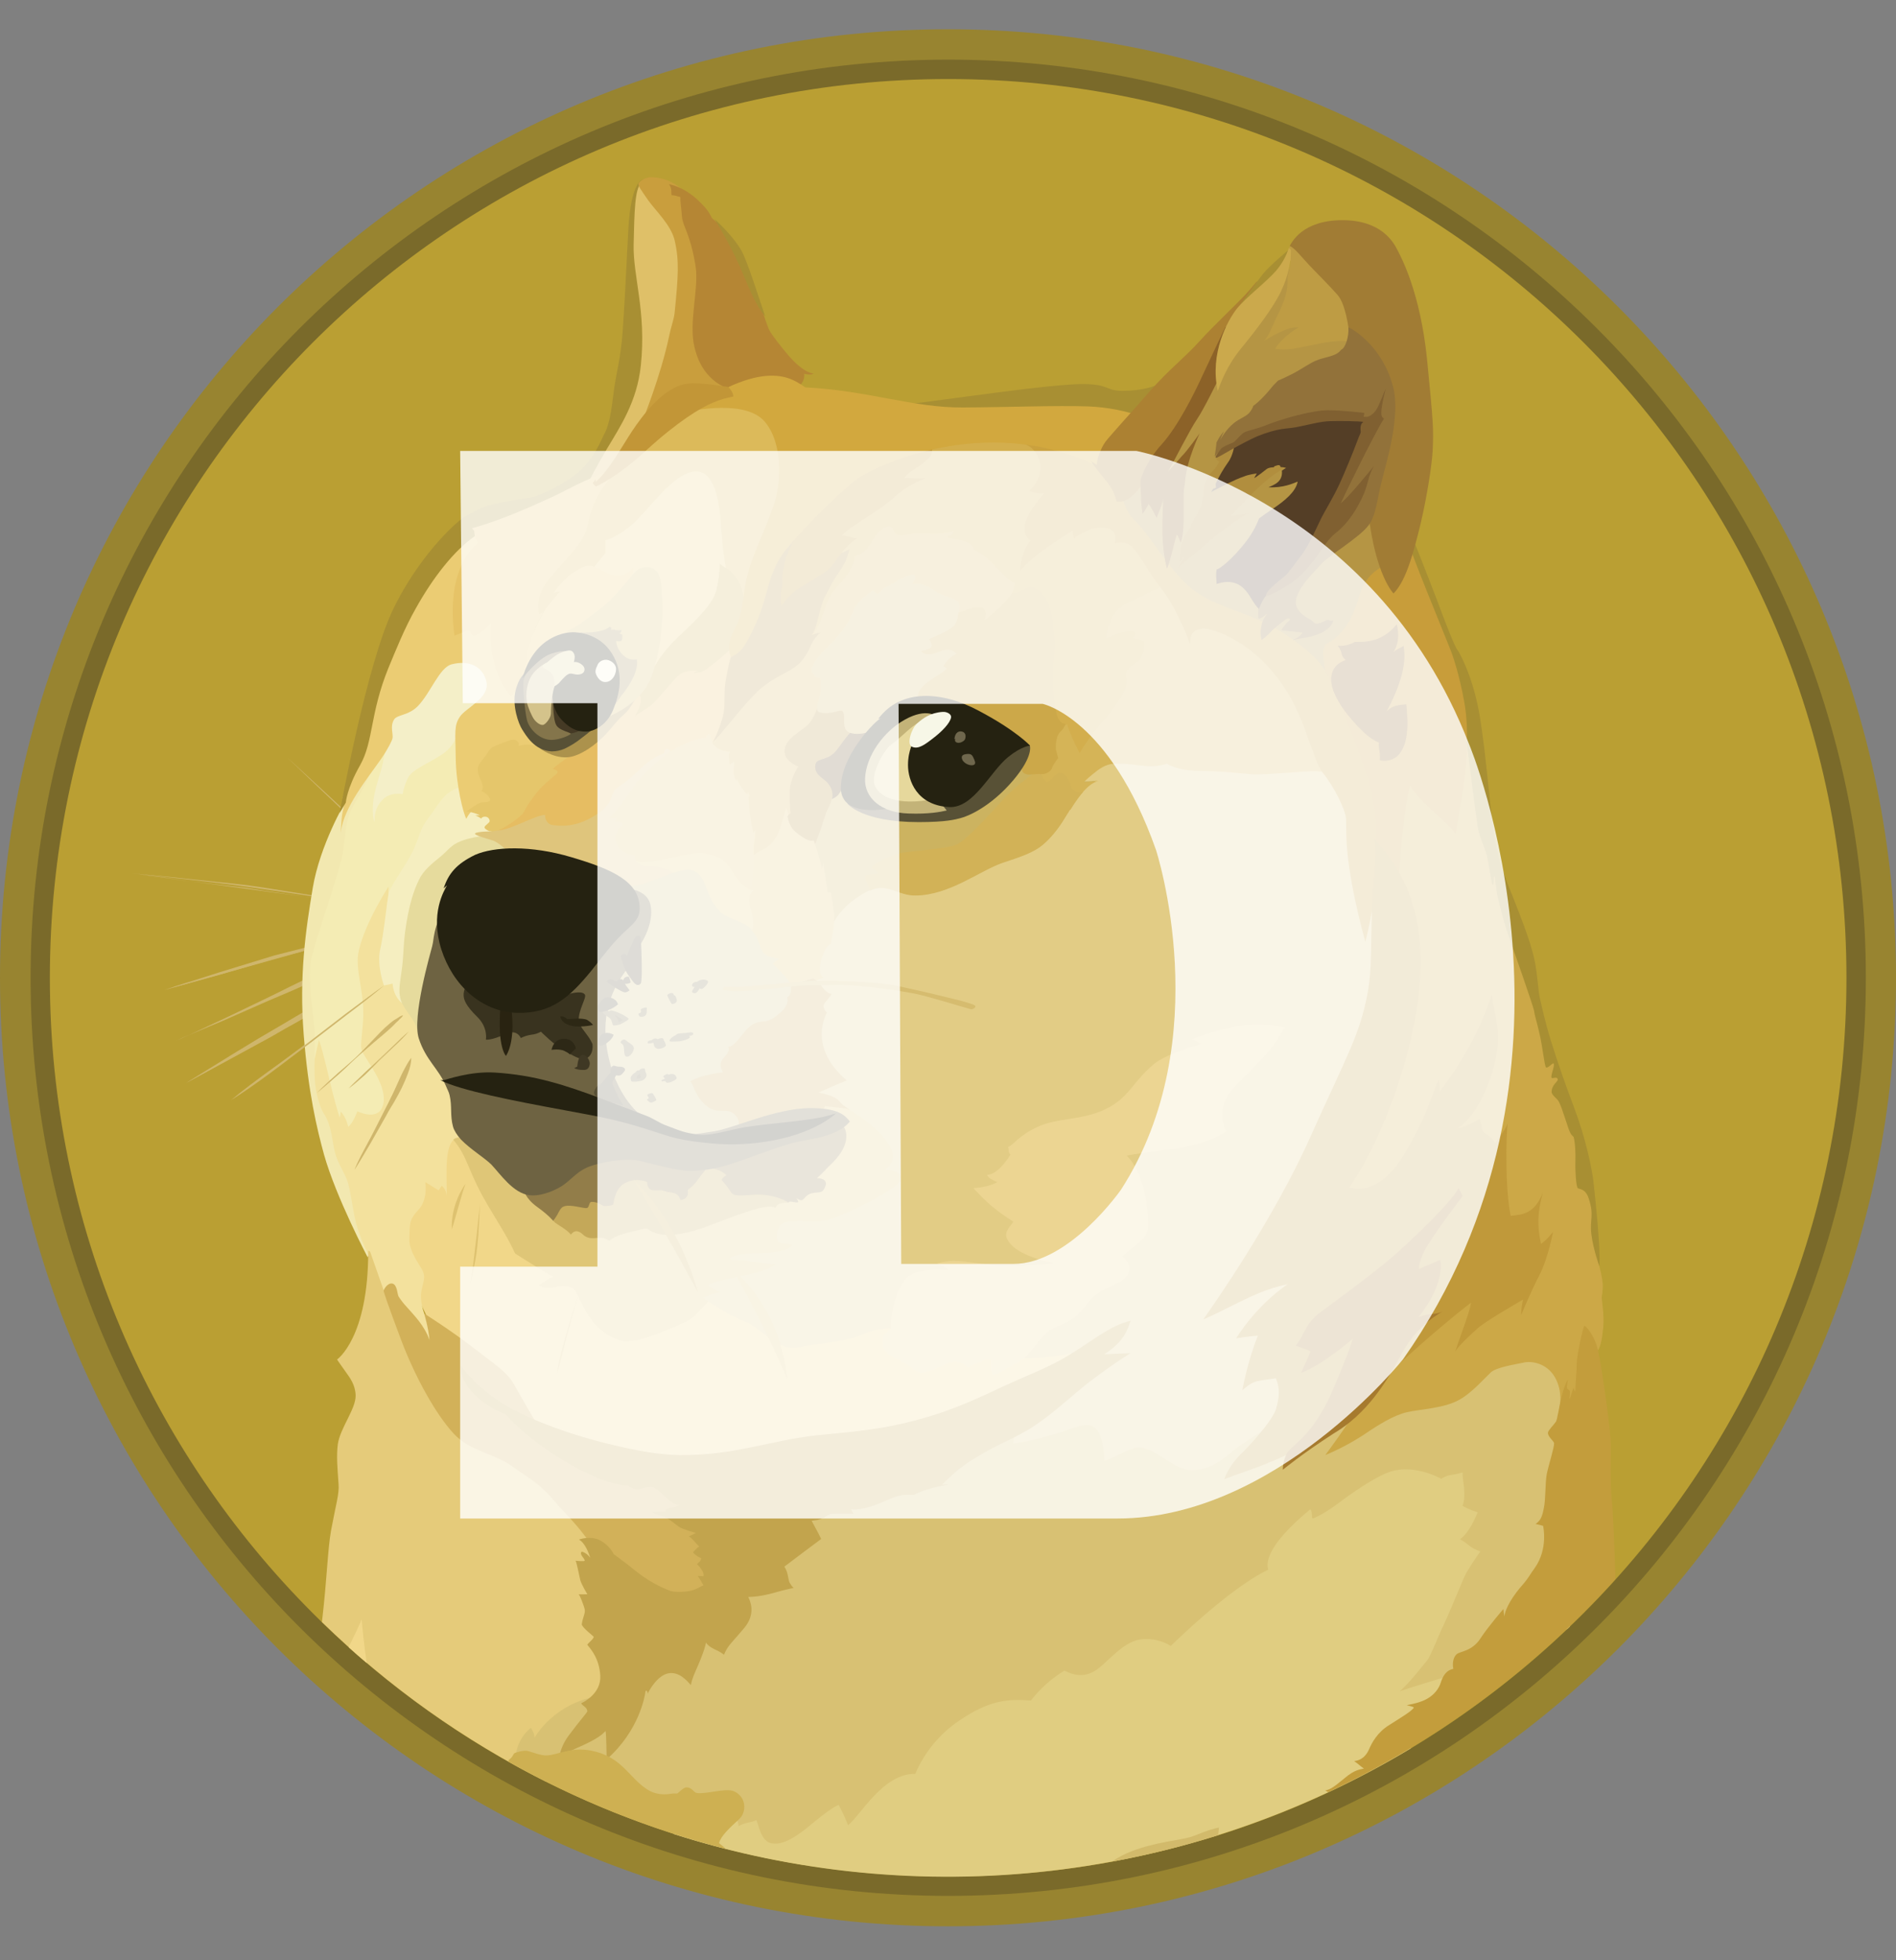 <svg width="30" height="31" viewBox="0 0 30 31" fill="none" xmlns="http://www.w3.org/2000/svg">
<rect x="0" y="0" width="30" height="31" fill="#808080" stroke="none"/>
<path d="M15 30.463C23.284 30.463 30 23.747 30 15.463C30 7.179 23.284 0.463 15 0.463C6.716 0.463 0 7.179 0 15.463C0 23.747 6.716 30.463 15 30.463Z" fill="#988430"/>
<path d="M15.004 29.982C23.023 29.982 29.523 23.482 29.523 15.463C29.523 7.444 23.023 0.943 15.004 0.943C6.985 0.943 0.484 7.444 0.484 15.463C0.484 23.482 6.985 29.982 15.004 29.982Z" fill="#7A6A2A"/>
<path d="M15.003 29.677C22.853 29.677 29.216 23.314 29.216 15.464C29.216 7.614 22.853 1.25 15.003 1.25C7.153 1.25 0.789 7.614 0.789 15.464C0.789 23.314 7.153 29.677 15.003 29.677Z" fill="#BA9F33"/>
<path fill-rule="evenodd" clip-rule="evenodd" d="M6.556 13.862C6.471 13.784 6.381 13.706 6.299 13.629C6.216 13.551 6.131 13.473 6.046 13.396L5.794 13.156C5.753 13.114 5.709 13.078 5.668 13.037C5.627 13 5.578 12.959 5.537 12.923C5.202 12.605 4.865 12.287 4.534 11.969C4.877 12.282 5.212 12.593 5.554 12.911L5.673 13.03C5.714 13.071 5.758 13.107 5.799 13.148L6.051 13.381C6.136 13.459 6.219 13.537 6.304 13.621C6.389 13.706 6.471 13.784 6.556 13.861L6.556 13.862ZM2.11 13.814C2.11 13.814 3.328 13.94 3.923 14.025C4.474 14.102 6.197 14.367 6.197 14.367L2.11 13.814ZM2.11 13.814C2.452 13.843 2.794 13.879 3.136 13.916C3.311 13.933 3.478 13.952 3.646 13.969L3.903 13.998C3.988 14.01 4.071 14.022 4.156 14.034L5.175 14.197L5.685 14.282C5.852 14.311 6.02 14.343 6.194 14.372C6.027 14.355 5.852 14.331 5.685 14.306L5.175 14.233L4.156 14.083C4.071 14.071 3.988 14.054 3.903 14.042L3.646 14.012C3.478 13.995 3.304 13.971 3.136 13.951C2.794 13.91 2.452 13.867 2.109 13.813L2.11 13.814ZM6.076 14.684C6.076 14.684 4.775 15.015 4.335 15.141C3.903 15.26 2.595 15.658 2.595 15.658L6.075 14.685L6.076 14.684Z" fill="#CFB66C"/>
<path fill-rule="evenodd" clip-rule="evenodd" d="M6.08 14.684C5.791 14.769 5.504 14.851 5.211 14.929L4.342 15.162C4.053 15.247 3.766 15.329 3.478 15.414L3.046 15.533C2.903 15.575 2.757 15.611 2.609 15.652C2.752 15.604 2.898 15.555 3.041 15.514L3.473 15.376C3.762 15.286 4.049 15.201 4.337 15.111C4.631 15.038 4.92 14.96 5.214 14.89C5.493 14.82 5.786 14.749 6.08 14.684V14.684ZM2.782 16.458C2.925 16.405 4.575 15.635 4.959 15.456C5.151 15.366 5.709 15.168 5.709 15.168L2.782 16.458Z" fill="#CFB66C"/>
<path fill-rule="evenodd" clip-rule="evenodd" d="M2.781 16.458C2.907 16.41 3.027 16.352 3.148 16.296L3.507 16.128L4.228 15.781C4.468 15.667 4.701 15.541 4.949 15.434C5.075 15.381 5.201 15.337 5.327 15.296L5.519 15.235C5.585 15.218 5.646 15.199 5.711 15.182C5.471 15.296 5.219 15.393 4.978 15.504C4.738 15.623 4.493 15.72 4.245 15.827L3.512 16.15C3.266 16.25 3.026 16.356 2.781 16.458H2.781ZM2.941 17.13C2.941 17.13 4.436 16.254 4.951 15.973C5.22 15.822 6.092 15.39 6.092 15.39L2.941 17.13Z" fill="#CFB66C"/>
<path fill-rule="evenodd" clip-rule="evenodd" d="M2.938 17.13C3.19 16.974 3.447 16.817 3.704 16.657L4.088 16.424C4.219 16.346 4.346 16.273 4.479 16.195C4.61 16.118 4.737 16.04 4.87 15.967C4.934 15.928 5 15.894 5.069 15.865L5.273 15.764C5.542 15.632 5.812 15.499 6.096 15.385C5.838 15.547 5.574 15.686 5.309 15.829C5.178 15.902 5.045 15.967 4.914 16.04C4.783 16.113 4.656 16.191 4.523 16.261C4.392 16.339 4.266 16.412 4.132 16.482L3.736 16.698L2.938 17.13H2.938ZM6.076 15.581C6.076 15.581 5.146 16.295 4.845 16.523C4.544 16.751 3.658 17.392 3.658 17.392L6.076 15.581Z" fill="#CFB66C"/>
<path fill-rule="evenodd" clip-rule="evenodd" d="M11.413 21.337L10.938 20.437L11.214 19.31L13.187 18.548L12.348 16.825L12.763 15.085L13.542 13.526L15.95 13.148L17.719 11.461L21.539 11.75L22.289 15.835L20.845 20.978L20.023 23.641L16.687 23.767L15.139 22.694L13.326 21.937L11.413 21.337Z" fill="#E2CC85"/>
<path fill-rule="evenodd" clip-rule="evenodd" d="M17.262 21.307C17.262 21.307 16.801 21.518 16.015 21.469C15.787 21.163 14.192 21.02 14.192 21.02C14.192 21.02 13.993 20.96 13.641 21.105C13.287 21.249 12.952 21.231 12.639 21.309C12.326 21.387 12.015 20.979 11.775 20.894C11.535 20.804 11.217 20.588 11.217 20.588L10.545 20.523L9.195 19.952L7.051 17.816L6.469 18.728L6.289 19.857L6.937 21.195L8.682 22.784L12.085 23.648L14.102 23.054L16.629 21.986L17.262 21.306V21.307Z" fill="#F1D789"/>
<path fill-rule="evenodd" clip-rule="evenodd" d="M5.173 13.758L5.605 12.45L6.12 11.605L7.777 11.467L7.28 12.918L5.894 15.384L6.469 17.586L5.45 18.095L5.136 17.615L4.884 16.513L4.867 15.275L5.173 13.758Z" fill="#F4ECB4"/>
<path fill-rule="evenodd" clip-rule="evenodd" d="M7.03 21.218L6.713 20.774C6.713 20.774 6.628 20.563 6.676 20.378C6.724 20.191 6.717 20.179 6.693 20.109C6.669 20.038 6.465 19.796 6.477 19.587C6.489 19.376 6.46 19.305 6.615 19.138C6.778 18.975 6.729 18.694 6.729 18.694L6.941 18.825L6.989 18.752C6.989 18.752 7.066 18.813 7.066 18.907C7.083 18.776 7.013 18.169 7.173 18.031C7.333 17.893 7.617 18.679 7.617 18.679L7.442 17.538L6.993 16.369L6.195 15.301L6.147 14.123V14.021C6.147 14.021 5.78 14.585 5.678 15.03C5.605 15.335 5.78 15.707 5.744 16.146C5.715 16.583 5.678 16.549 5.785 16.722C5.892 16.895 6.152 17.251 6.05 17.508C5.96 17.729 5.654 17.574 5.654 17.574C5.654 17.574 5.593 17.753 5.511 17.819C5.482 17.712 5.45 17.644 5.392 17.579C5.387 17.62 5.375 17.676 5.375 17.676C5.375 17.676 5.321 17.509 5.268 17.297C5.195 17.016 5.118 16.645 5.047 16.446C5.018 16.56 4.945 16.907 4.945 16.907L4.987 17.441L5.186 18.174L5.378 18.654L5.565 19.241L5.727 19.636L5.858 19.937L5.972 20.614L6.523 21.196L6.817 21.328L7.03 21.218L7.03 21.218Z" fill="#F3E19D"/>
<path fill-rule="evenodd" clip-rule="evenodd" d="M5.459 12.69C5.459 12.69 5.063 13.362 4.949 14.04C4.835 14.717 4.733 15.433 4.805 16.355C4.878 17.285 5.016 17.855 5.128 18.263C5.32 18.941 5.817 19.882 5.817 19.882L5.834 19.846C5.751 19.687 5.684 19.52 5.635 19.348C5.57 19.091 5.545 18.785 5.485 18.647C5.431 18.509 5.342 18.389 5.298 18.22C5.257 18.057 5.25 17.8 5.123 17.608C5.07 17.53 5.004 17.326 4.985 17.122C4.96 16.817 4.997 16.474 4.968 16.193C4.914 15.725 4.878 15.406 4.927 15.161C4.975 14.916 5.228 14.22 5.383 13.666C5.485 13.312 5.424 13.013 5.611 12.705C5.798 12.399 5.912 12.13 5.953 11.943C6.001 11.773 5.458 12.69 5.458 12.69H5.459Z" fill="#F2E8B0"/>
<path fill-rule="evenodd" clip-rule="evenodd" d="M7.34 12.422C7.34 12.422 7.136 12.483 7.039 12.589C6.941 12.691 6.9 12.776 6.769 12.949C6.638 13.121 6.631 13.262 6.524 13.478C6.417 13.689 6.182 14.007 6.152 14.121C6.123 14.235 6.075 14.769 6.014 15.021C5.961 15.274 6.075 15.585 6.075 15.585L6.213 15.555C6.213 15.555 6.213 15.735 6.352 15.856C6.49 15.975 6.514 15.453 6.514 15.453L7.031 13.708L7.81 13.179L7.895 12.752L7.339 12.422H7.34Z" fill="#F5EEC0"/>
<path fill-rule="evenodd" clip-rule="evenodd" d="M7.714 13.213C7.714 13.213 7.348 13.237 7.168 13.368C7.095 13.422 7.066 13.465 6.989 13.531C6.845 13.65 6.7 13.759 6.629 13.915C6.552 14.07 6.467 14.306 6.408 14.75C6.384 14.937 6.384 15.109 6.367 15.26C6.343 15.463 6.306 15.626 6.326 15.74C6.35 15.973 6.59 16.094 6.614 16.358L7.111 16.106L7.58 14.259L8.575 13.635L8.012 13.004L7.713 13.212L7.714 13.213Z" fill="#E6DB9D"/>
<path fill-rule="evenodd" clip-rule="evenodd" d="M5.094 25.652C5.096 25.634 5.098 25.616 5.1 25.597C5.173 24.973 5.185 24.5 5.238 24.204C5.316 23.784 5.369 23.628 5.357 23.471C5.34 23.219 5.321 23.034 5.345 22.84C5.382 22.583 5.634 22.277 5.627 22.066C5.622 21.898 5.537 21.789 5.464 21.687C5.391 21.585 5.333 21.5 5.333 21.5C5.333 21.5 5.831 21.158 5.826 19.779C5.836 19.782 5.846 19.786 5.855 19.791L6.1 20.488L6.268 20.692L6.911 21.891L7.739 22.694L8.962 23.517L9.729 24.352L9.806 26.578L8.804 27.878L8.64 28.176C7.336 27.521 6.14 26.67 5.094 25.652L5.094 25.652Z" fill="#E5CB7A"/>
<path fill-rule="evenodd" clip-rule="evenodd" d="M8.156 27.78C8.156 27.78 8.173 27.503 8.401 27.324C8.438 27.384 8.462 27.443 8.455 27.486C8.496 27.414 8.785 26.948 9.438 26.826C10.091 26.707 10.249 26.232 10.249 26.232L11.634 24.972L13.219 23.513L15.146 22.836L16.047 22.615C16.047 22.615 16.064 22.681 16.03 22.826C16.198 22.814 16.569 22.729 16.955 22.593C17.11 22.533 17.256 22.508 17.334 22.588C17.448 22.695 17.465 22.948 17.472 23.098C17.659 23.057 17.875 22.877 18.048 22.894C18.325 22.923 18.57 23.249 18.851 23.249C19.223 23.249 19.39 23.02 19.65 22.841C19.805 22.734 20.028 22.601 20.155 22.511C20.456 22.29 23.64 21.316 23.64 21.316L24.757 21.389L24.936 22.588L24.84 25.723C24.828 25.734 24.817 25.746 24.805 25.757L19.728 28.409L12.691 29.487C11.115 29.23 9.594 28.706 8.193 27.94L8.157 27.78L8.156 27.78Z" fill="#D8C173"/>
<path fill-rule="evenodd" clip-rule="evenodd" d="M5.516 26.05C5.616 25.841 5.706 25.666 5.721 25.604C5.734 25.73 5.757 26.006 5.803 26.3C5.706 26.218 5.61 26.135 5.516 26.05V26.05Z" fill="#F1D789"/>
<path fill-rule="evenodd" clip-rule="evenodd" d="M10.657 29.001L11.568 28.748L11.645 28.772C11.645 28.772 11.686 28.796 11.686 28.879C11.8 28.813 11.898 28.825 11.968 28.782C12.004 28.859 12.041 29.117 12.201 29.148C12.368 29.185 12.548 29.075 12.73 28.937C12.909 28.794 13.114 28.614 13.269 28.541C13.325 28.646 13.376 28.753 13.419 28.864C13.623 28.701 13.977 28.041 14.482 28.053C14.628 27.709 14.872 27.414 15.184 27.206C15.652 26.888 15.945 26.864 16.312 26.893C16.458 26.704 16.637 26.544 16.841 26.42C16.902 26.444 17.069 26.546 17.278 26.449C17.489 26.352 17.727 25.976 18.04 25.927C18.209 25.904 18.381 25.94 18.526 26.029C18.526 26.029 19.438 25.124 20.067 24.823C20.043 24.75 19.994 24.476 20.732 23.869C20.773 23.905 20.744 24.007 20.773 24.013C20.785 24.013 20.965 23.935 21.193 23.76C21.475 23.549 21.812 23.328 22.016 23.268C22.4 23.154 22.807 23.387 22.807 23.387C22.842 23.362 22.88 23.344 22.921 23.333C23.018 23.316 23.089 23.304 23.142 23.285C23.137 23.412 23.208 23.628 23.142 23.814C23.218 23.857 23.299 23.891 23.382 23.916C23.341 24.006 23.251 24.234 23.101 24.343C23.227 24.404 23.244 24.474 23.423 24.535C23.351 24.637 23.231 24.812 23.178 24.919C23.125 25.034 22.933 25.507 22.848 25.686C22.758 25.866 22.637 26.196 22.578 26.262C22.52 26.329 22.309 26.609 22.146 26.748C22.291 26.694 22.88 26.515 23.13 26.447C23.055 26.556 22.678 27.115 22.316 27.653C20.579 28.694 18.642 29.352 16.631 29.585C14.621 29.818 12.584 29.619 10.656 29.003L10.657 29.001Z" fill="#E0CD81"/>
<path fill-rule="evenodd" clip-rule="evenodd" d="M7.772 13.148C7.772 13.148 7.561 13.148 7.52 13.177C7.479 13.207 7.731 13.267 7.809 13.296C7.887 13.326 8.054 13.459 8.098 13.566C8.139 13.668 9.615 14.262 9.615 14.262L10.658 14.209L11.018 13.712L10.334 13.112L10.814 11.697L10.178 11.799L8.649 12.711L7.882 13.005L7.772 13.148Z" fill="#DFC57C"/>
<path fill-rule="evenodd" clip-rule="evenodd" d="M10.066 13.616C10.081 13.64 10.102 13.661 10.127 13.674C10.153 13.688 10.181 13.694 10.21 13.694C10.426 13.694 10.625 13.747 10.707 13.856C10.845 14.031 11.229 14.589 11.229 14.589L12.146 14.919L12.206 13.839L11.203 13.143L10.062 13.562V13.616H10.065L10.066 13.616Z" fill="#E5CC7C"/>
<path fill-rule="evenodd" clip-rule="evenodd" d="M9.888 14.016C9.888 14.016 10.056 14.028 10.267 13.95C10.478 13.873 10.825 13.705 10.976 13.771C11.187 13.861 11.143 14.142 11.371 14.395C11.509 14.55 11.762 14.545 11.905 14.713C12.048 14.88 12.541 14.803 12.541 14.803L12.728 15.811L11.978 16.772L11.733 17.966H10.719L9.792 17.599L9.336 16.494L9.564 15.378L9.888 14.016Z" fill="#D2C281"/>
<path fill-rule="evenodd" clip-rule="evenodd" d="M11.847 14.065C11.872 14.073 11.898 14.077 11.925 14.078C11.895 14.102 11.835 14.155 11.859 14.293C11.883 14.432 11.961 14.607 11.895 14.713C11.948 14.771 11.987 14.838 12.009 14.912C12.051 15.031 12.063 15.14 12.332 15.158C12.293 15.182 12.258 15.21 12.225 15.243C12.225 15.243 12.412 15.405 12.507 15.556C12.604 15.551 12.861 15.471 12.861 15.471L12.915 15.508L13.029 15.46C13.029 15.46 12.922 15.419 13 15.159C13.072 14.931 13.138 14.943 13.144 14.926C13.149 14.909 13.197 14.669 13.197 14.572C13.233 14.445 13.263 14.062 13.263 14.062L13.185 13.215L12.748 12.95L12.393 12.607L12.058 13.239L11.837 13.459L11.82 14.005L11.847 14.065Z" fill="#E2C270"/>
<path fill-rule="evenodd" clip-rule="evenodd" d="M12.898 13.355C12.898 13.355 12.976 13.576 13.005 13.746C13.016 13.713 13.021 13.679 13.022 13.644C13.022 13.644 13.083 13.979 13.095 14.117C13.119 14.113 13.143 14.105 13.148 14.13C13.154 14.154 13.209 14.423 13.196 14.574C13.297 14.407 13.437 14.267 13.604 14.166C13.701 14.105 13.815 14.04 13.934 14.035C14.121 14.03 14.257 14.154 14.48 14.154C15.019 14.154 15.507 13.758 15.866 13.637C16.131 13.547 16.359 13.482 16.519 13.336C16.597 13.27 16.735 13.125 16.861 12.909C17.029 12.621 17.204 12.37 17.378 12.338C17.299 12.353 17.219 12.359 17.138 12.355C17.138 12.355 17.192 12.302 17.282 12.229C17.373 12.156 17.482 12.066 17.637 12.066C17.913 12.066 18.052 12.108 18.207 12.108C18.362 12.103 18.452 12.066 18.452 12.066C18.452 12.066 18.615 12.181 18.981 12.181C19.348 12.185 19.593 12.217 19.785 12.234C19.977 12.251 20.62 12.181 20.804 12.186C20.924 12.191 21.043 12.22 21.151 12.271L20.557 10.543L18.42 8.676L17.148 9.576L15.192 11.533L13.299 12.234L12.903 12.678V13.355H12.898Z" fill="#CCB360"/>
<path fill-rule="evenodd" clip-rule="evenodd" d="M17.151 12.366C17.151 12.366 17.205 12.312 17.294 12.24C17.384 12.167 17.493 12.077 17.649 12.077C17.925 12.077 18.064 12.118 18.219 12.118C18.374 12.114 18.464 12.077 18.464 12.077C18.464 12.077 18.627 12.191 18.993 12.191C19.36 12.196 19.605 12.227 19.797 12.244C19.989 12.261 20.632 12.191 20.816 12.196C20.936 12.201 21.055 12.23 21.163 12.281L20.894 11.502L20.581 10.907L19.688 9.929C19.688 9.929 18.616 9.298 18.607 9.293C18.602 9.289 18.236 9.191 18.236 9.191L17.265 9.779L16.384 12.058L16.367 12.538L16.937 12.807C17.081 12.567 17.238 12.375 17.387 12.351C17.253 12.366 17.151 12.366 17.151 12.366L17.151 12.366Z" fill="#D5B457"/>
<path fill-rule="evenodd" clip-rule="evenodd" d="M17.133 12.529C17.048 12.534 16.978 12.517 16.958 12.456C16.885 12.252 16.827 12.223 16.766 12.223C16.705 12.223 16.623 12.354 16.574 12.366C16.525 12.378 16.468 12.216 16.468 12.216L16.414 12.191C16.414 12.191 16.101 12.395 15.88 12.636C15.659 12.876 15.297 13.284 15.135 13.356C14.972 13.429 14.414 13.454 14.223 13.495C14.032 13.536 13.82 13.674 13.791 13.706C13.762 13.738 13.876 13.771 13.893 13.803C13.91 13.832 13.706 13.82 13.689 13.851C13.677 13.875 13.737 14.014 13.767 14.084C13.819 14.058 13.876 14.044 13.934 14.043C14.121 14.038 14.257 14.162 14.48 14.162C15.019 14.162 15.507 13.766 15.866 13.645C16.131 13.555 16.359 13.489 16.519 13.344C16.597 13.278 16.735 13.132 16.861 12.916C16.953 12.768 17.044 12.63 17.133 12.528L17.133 12.529Z" fill="#D2B257"/>
<path fill-rule="evenodd" clip-rule="evenodd" d="M9.408 24.541C9.408 24.541 9.36 24.362 8.915 23.898C8.789 23.767 8.711 23.658 8.626 23.58C8.415 23.381 8.291 23.328 8.141 23.214C7.811 22.968 7.452 22.968 7.175 22.668C6.898 22.367 6.576 21.792 6.352 21.204C6.131 20.616 6.07 20.43 6.07 20.413C6.07 20.396 6.131 20.282 6.209 20.299C6.286 20.316 6.286 20.466 6.306 20.502C6.344 20.562 6.388 20.618 6.437 20.67C6.551 20.801 6.714 20.958 6.796 21.192C6.779 20.993 6.711 20.772 6.711 20.772C6.711 20.772 7.138 21.041 7.502 21.323C7.869 21.604 8.019 21.701 8.126 21.881C8.233 22.061 8.486 22.534 8.606 22.672C8.727 22.811 10.382 23.332 10.382 23.332L11.17 23.92L11.561 24.776L11.255 25.256L10.667 25.383L9.713 24.955L9.408 24.541V24.541Z" fill="#D2B159"/>
<path fill-rule="evenodd" clip-rule="evenodd" d="M7.289 21.589C7.289 21.589 7.488 21.907 7.974 22.208C8.411 22.473 9.102 22.713 9.719 22.856C10.073 22.941 10.428 23.006 10.745 23.011C11.602 23.023 12.192 22.778 12.923 22.698C13.318 22.657 13.804 22.625 14.309 22.506C14.957 22.351 15.34 22.176 15.862 21.93C16.241 21.756 16.588 21.625 16.869 21.457C17.265 21.224 17.554 20.964 17.889 20.887C17.848 21.001 17.804 21.205 17.474 21.416C17.648 21.411 17.889 21.399 17.889 21.399C17.889 21.399 17.656 21.537 17.245 21.848C16.993 22.04 16.658 22.365 16.316 22.581C16.095 22.719 15.855 22.821 15.697 22.904C15.313 23.115 15.158 23.222 14.906 23.48C14.995 23.475 15.003 23.48 15.003 23.48C15.003 23.48 14.685 23.521 14.457 23.642C14.409 23.642 14.325 23.625 14.18 23.667C14.066 23.703 13.915 23.786 13.76 23.829C13.539 23.895 13.466 23.866 13.466 23.866L13.503 23.938C13.503 23.938 13.215 23.933 13.119 23.943C13.136 23.948 13.131 23.955 13.131 23.955C13.114 23.958 13.098 23.964 13.083 23.972C13.037 24.002 12.986 24.024 12.933 24.038C12.903 24.043 12.879 24.043 12.843 24.05C12.855 24.079 12.95 24.242 12.993 24.338C12.957 24.362 12.411 24.775 12.411 24.775C12.428 24.802 12.441 24.83 12.452 24.86C12.469 24.913 12.476 24.991 12.493 25.027C12.534 25.1 12.559 25.112 12.559 25.112C12.559 25.112 12.493 25.124 12.379 25.153C12.282 25.178 12.163 25.219 11.995 25.243C11.943 25.25 11.892 25.254 11.84 25.255C11.864 25.309 11.971 25.513 11.774 25.748C11.577 25.983 11.517 26.018 11.456 26.168C11.426 26.145 11.393 26.125 11.359 26.107C11.293 26.078 11.204 26.035 11.172 25.976C11.154 26.054 11.129 26.13 11.099 26.204C11.039 26.367 10.949 26.527 10.932 26.648C10.866 26.576 10.745 26.433 10.578 26.462C10.41 26.491 10.277 26.719 10.248 26.785C10.248 26.743 10.218 26.712 10.211 26.76C10.206 26.814 10.114 27.372 9.599 27.823C9.595 27.709 9.595 27.457 9.582 27.374C9.534 27.422 9.476 27.493 9.126 27.644C8.784 27.794 8.838 27.945 8.838 27.945C8.838 27.945 8.809 27.705 8.994 27.452C9.18 27.2 9.294 27.081 9.294 27.061C9.291 27.041 9.283 27.023 9.27 27.008C9.246 26.983 9.197 26.954 9.197 26.935C9.226 26.923 9.515 26.785 9.498 26.498C9.481 26.241 9.372 26.107 9.294 26.013C9.283 26 9.409 25.911 9.392 25.882C9.379 25.865 9.224 25.75 9.205 25.69C9.209 25.653 9.217 25.618 9.229 25.583C9.246 25.529 9.258 25.493 9.253 25.457C9.241 25.396 9.176 25.229 9.156 25.212C9.173 25.216 9.294 25.212 9.294 25.212C9.294 25.212 9.198 25.056 9.18 24.983C9.163 24.911 9.127 24.719 9.108 24.682C9.149 24.687 9.251 24.694 9.251 24.682C9.256 24.646 9.161 24.585 9.203 24.538C9.232 24.543 9.288 24.567 9.341 24.636C9.312 24.558 9.263 24.407 9.161 24.347C9.209 24.33 9.373 24.286 9.516 24.371C9.659 24.456 9.708 24.575 9.708 24.575C9.708 24.575 9.793 24.64 9.924 24.737C10.074 24.856 10.266 25.025 10.572 25.145C10.637 25.182 10.805 25.182 10.926 25.157C10.979 25.145 11.03 25.124 11.077 25.097C11.094 25.087 11.112 25.078 11.13 25.072C11.104 25.02 11.074 24.97 11.04 24.922C11.082 24.922 11.13 24.927 11.13 24.927C11.13 24.927 11.159 24.861 11.028 24.735C11.057 24.706 11.094 24.687 11.094 24.638C11.053 24.633 10.98 24.572 10.963 24.548C10.987 24.531 11.024 24.475 11.065 24.458C11.028 24.429 10.938 24.308 10.897 24.296C10.937 24.281 10.975 24.263 11.011 24.242C11.011 24.242 10.807 24.189 10.742 24.145C10.676 24.097 10.579 24.014 10.521 23.99C10.46 23.965 10.354 23.953 10.31 23.905C10.351 23.917 10.417 23.905 10.465 23.905C10.502 23.905 10.519 23.909 10.531 23.909C10.526 23.892 10.526 23.856 10.621 23.844C10.666 23.837 10.71 23.823 10.752 23.803C10.752 23.803 10.662 23.798 10.56 23.701C10.457 23.604 10.373 23.526 10.315 23.514C10.254 23.502 10.14 23.555 10.069 23.55C9.972 23.538 9.931 23.49 9.931 23.49C9.931 23.49 9.608 23.519 8.892 23.082C8.273 22.703 8.004 22.368 8.004 22.368C7.946 22.347 7.89 22.321 7.836 22.291C7.603 22.169 7.281 21.917 7.29 21.587L7.289 21.589Z" fill="#C2A44D"/>
<path fill-rule="evenodd" clip-rule="evenodd" d="M16.215 7.02C16.271 7.039 16.321 7.072 16.359 7.117C16.474 7.248 16.546 7.496 16.287 7.761C16.389 7.797 16.431 7.809 16.52 7.797C16.43 7.904 16.226 8.132 16.214 8.331C16.202 8.494 16.303 8.542 16.303 8.542C16.303 8.542 16.148 8.722 16.141 9.022C16.214 8.939 16.295 8.863 16.381 8.794C16.561 8.651 16.808 8.488 16.976 8.386C16.973 8.429 16.979 8.472 16.993 8.512C16.993 8.512 17.306 8.255 17.569 8.369C17.688 8.423 17.634 8.59 17.634 8.59C17.634 8.59 17.797 8.53 17.911 8.644C18.025 8.758 18.186 9.052 18.269 9.166C18.305 9.22 18.4 9.321 18.497 9.479C18.629 9.7 18.74 9.933 18.827 10.176C18.832 10.049 18.863 9.853 19.223 9.977C19.582 10.103 19.99 10.367 20.332 10.889C20.674 11.41 20.759 11.998 20.931 12.222C21.106 12.438 21.286 12.797 21.298 12.948C21.31 13.098 21.244 13.584 21.604 14.897C21.706 14.489 21.861 13.584 21.861 13.584L21.946 12.785L22.043 10.314L19.463 8.171L17.446 6.707L16.133 6.833L16.215 7.02L16.215 7.02Z" fill="#CAA13E"/>
<path fill-rule="evenodd" clip-rule="evenodd" d="M21.009 10.699C21.009 10.699 20.973 10.459 20.366 10.051C19.759 9.648 19.286 9.648 18.849 9.305C18.514 9.036 18.165 8.417 17.937 8.213C17.716 8.012 17.68 7.429 17.68 7.429L18.425 6.805L19.533 5.203L20.47 4.172L20.919 4.796L21.543 5.529L21.89 7L22.016 9.153L21.008 10.699L21.009 10.699Z" fill="#B59544"/>
<path fill-rule="evenodd" clip-rule="evenodd" d="M21.759 13.279C21.778 12.953 21.738 12.625 21.64 12.313C21.48 11.815 21.131 10.932 20.968 10.601C20.903 10.235 20.951 10.205 21.022 10.164C21.092 10.123 21.357 9.972 21.502 9.443C21.647 8.914 22.097 8.897 22.097 8.897L22.373 8.693L22.793 9.744L23.16 10.693L23.274 11.419L23.359 12.038L23.16 13.346L22.177 14.235L21.759 13.279H21.759Z" fill="#C89D3A"/>
<path fill-rule="evenodd" clip-rule="evenodd" d="M8.047 27.861V27.834C8.067 27.821 8.085 27.805 8.1 27.786C8.117 27.761 8.129 27.732 8.141 27.725C8.166 27.713 8.28 27.677 8.34 27.689C8.401 27.7 8.561 27.766 8.646 27.761C8.821 27.757 9.025 27.623 9.348 27.684C9.833 27.774 9.947 28.104 10.229 28.291C10.421 28.422 10.62 28.363 10.649 28.363H10.714C10.726 28.363 10.816 28.261 10.865 28.266C10.962 28.271 10.972 28.351 11.032 28.356C11.175 28.373 11.452 28.283 11.591 28.32C11.632 28.333 11.669 28.355 11.699 28.386C11.73 28.416 11.752 28.453 11.765 28.494C11.794 28.584 11.77 28.698 11.7 28.764C11.549 28.902 11.406 29.033 11.377 29.148C11.414 29.176 11.45 29.206 11.483 29.238C10.283 28.932 9.127 28.469 8.047 27.862V27.861Z" fill="#CEB052"/>
<path fill-rule="evenodd" clip-rule="evenodd" d="M20.969 23.012C20.969 23.012 21.347 22.507 21.479 22.257C21.61 21.999 21.064 18.735 21.064 18.735L22.161 15.141L22.131 13.971C22.131 13.971 22.185 12.891 22.311 12.422C22.462 12.692 22.93 13.017 23.032 13.189C23.08 12.859 23.243 12.163 23.219 11.42C23.309 11.558 23.525 12.949 23.525 12.949L23.741 13.886L24.022 14.881L24.335 15.932L24.522 16.658L24.629 16.833L24.719 17.138L24.804 17.469L25.049 18.243L25.193 18.879L25.307 20.032C25.332 20.12 25.35 20.21 25.36 20.301C25.365 20.427 25.343 20.5 25.343 20.522C25.343 20.544 25.385 20.799 25.368 20.991C25.343 21.183 25.343 21.333 25.193 21.471C25.042 21.608 24.948 22.432 24.948 22.432L24.678 22.252C24.678 22.252 24.732 22.007 24.605 21.784C24.479 21.56 24.234 21.514 24.096 21.551C23.957 21.58 23.681 21.623 23.591 21.701C23.506 21.779 23.297 22.019 23.105 22.128C22.866 22.272 22.474 22.284 22.266 22.332C22.055 22.38 21.822 22.524 21.576 22.691C21.384 22.816 21.181 22.923 20.97 23.011L20.969 23.012Z" fill="#CCA847"/>
<path fill-rule="evenodd" clip-rule="evenodd" d="M20.969 28.314C20.969 28.314 20.985 28.324 21.016 28.341C22.74 27.533 24.285 26.388 25.56 24.973C25.546 24.482 25.528 23.979 25.508 23.792C25.467 23.396 25.496 22.994 25.484 22.761C25.471 22.528 25.34 21.578 25.28 21.333C25.214 21.088 25.088 20.967 25.069 20.967C25.052 20.972 24.95 21.428 24.95 21.543C24.95 21.657 24.925 21.934 24.925 22.004C24.908 21.999 24.901 21.956 24.901 21.939C24.877 21.999 24.848 22.106 24.835 22.118C24.823 22.13 24.852 22.016 24.835 21.992C24.819 21.968 24.788 21.98 24.794 21.919C24.797 21.883 24.803 21.848 24.811 21.812C24.811 21.812 24.738 21.919 24.685 22.191C24.632 22.46 24.632 22.468 24.612 22.492C24.595 22.521 24.498 22.618 24.493 22.655C24.488 22.72 24.583 22.786 24.59 22.822C24.595 22.883 24.505 23.164 24.476 23.302C24.447 23.44 24.459 23.71 24.428 23.848C24.404 23.974 24.38 24.047 24.297 24.1C24.358 24.113 24.416 24.13 24.416 24.13C24.416 24.13 24.501 24.489 24.285 24.795C24.207 24.901 24.188 24.95 24.105 25.047C23.943 25.227 23.817 25.431 23.804 25.564C23.796 25.525 23.79 25.485 23.788 25.445C23.788 25.445 23.535 25.739 23.428 25.906C23.29 26.122 23.098 26.11 23.044 26.164C22.99 26.217 22.979 26.314 22.996 26.392C22.948 26.404 22.858 26.421 22.797 26.608C22.768 26.705 22.695 26.8 22.581 26.865C22.467 26.93 22.329 26.95 22.258 26.967C22.319 26.984 22.343 26.984 22.372 27.003C22.336 27.064 22.169 27.159 21.982 27.28C21.795 27.394 21.705 27.561 21.659 27.671C21.611 27.773 21.54 27.838 21.426 27.851C21.474 27.88 21.545 27.947 21.581 27.969C21.528 27.982 21.437 27.982 21.276 28.12C21.105 28.261 21.047 28.302 20.97 28.314L20.969 28.314Z" fill="#C39D3C"/>
<path fill-rule="evenodd" clip-rule="evenodd" d="M17.595 29.44C17.688 29.375 17.788 29.321 17.894 29.281C18.273 29.131 18.673 29.101 18.831 29.053C18.982 29.005 19.101 28.939 19.287 28.902C19.282 28.945 19.278 28.985 19.274 29.023C18.723 29.196 18.162 29.335 17.594 29.44H17.595Z" fill="#D2BA6B"/>
<path fill-rule="evenodd" clip-rule="evenodd" d="M24.573 19.482C24.573 19.482 24.495 19.902 24.357 20.166C24.219 20.431 24.069 20.797 24.069 20.797C24.07 20.715 24.08 20.633 24.098 20.552C23.924 20.654 23.499 20.899 23.378 21.009C23.264 21.11 23.072 21.29 23.024 21.375C23.138 21.04 23.257 20.739 23.276 20.601C23.102 20.727 22.286 21.399 21.861 21.843L20.538 22.914C20.386 22.996 20.229 23.07 20.067 23.134C19.84 23.231 19.57 23.314 19.371 23.392C19.424 23.248 19.509 23.122 19.628 23.001C19.755 22.882 20.133 22.472 20.191 22.281C20.245 22.082 20.257 21.963 20.187 21.795C20.121 21.812 19.971 21.82 19.869 21.849C19.767 21.878 19.657 21.987 19.657 21.987C19.657 21.987 19.735 21.543 19.903 21.123C19.776 21.128 19.56 21.164 19.56 21.164C19.56 21.164 19.861 20.659 20.376 20.308C20.219 20.341 20.064 20.389 19.915 20.451C19.614 20.577 19.284 20.764 19.039 20.866C19.177 20.674 20.148 19.288 20.726 17.997C21.302 16.708 21.517 16.378 21.643 15.686C21.709 15.344 21.691 14.838 21.709 14.385C21.726 13.936 21.782 13.533 21.745 13.264C21.896 13.451 22.459 13.977 22.478 15.155C22.495 16.332 21.939 17.922 21.35 18.778C21.494 18.82 21.867 18.868 22.25 18.202C22.634 17.536 22.629 17.35 22.767 17.074C22.784 17.212 22.779 17.261 22.779 17.261C22.779 17.261 23.338 16.583 23.602 15.731C23.655 16.098 23.813 16.421 23.566 17.093C23.345 17.7 23.056 17.848 23.056 17.848C23.056 17.848 23.199 17.824 23.41 17.697C23.447 17.787 23.439 17.889 23.5 17.926C23.561 17.962 23.643 18.023 23.655 18.081C23.721 17.984 23.823 17.86 23.855 17.768C23.83 17.96 23.813 18.799 23.903 19.227C24.09 19.21 24.281 19.197 24.412 18.86C24.323 19.19 24.323 19.389 24.383 19.671C24.483 19.603 24.573 19.481 24.573 19.481L24.573 19.482Z" fill="#C0993A"/>
<path fill-rule="evenodd" clip-rule="evenodd" d="M18.266 6.103C18.266 6.103 18.079 6.181 17.761 6.181C17.485 6.181 17.562 6.074 17.13 6.074C16.465 6.074 14.143 6.458 13.735 6.453C13.47 6.448 14.628 6.567 14.628 6.567L17.587 6.608L18.181 6.56L18.402 6.111L18.266 6.103Z" fill="#A88F33"/>
<path fill-rule="evenodd" clip-rule="evenodd" d="M10.599 11.888C10.599 11.888 10.22 12.177 10.06 12.398C9.9 12.619 9.815 12.764 9.633 12.944C9.676 12.945 9.718 12.94 9.759 12.927C9.759 12.927 9.759 12.975 9.73 12.987C9.755 12.985 9.781 12.988 9.804 12.996C9.828 13.004 9.85 13.018 9.868 13.035C9.815 13.065 9.669 13.21 9.783 13.383C9.868 13.514 10.048 13.526 10.048 13.526C10.048 13.526 10.007 13.645 10.179 13.633C10.55 13.616 10.965 13.453 11.157 13.494C11.349 13.542 11.458 13.56 11.594 13.795C11.738 14.028 11.863 14.065 11.863 14.065C11.863 14.065 11.948 13.849 11.929 13.526C11.999 13.352 12.037 13.167 12.043 12.98L11.917 12.05L11.366 11.354L10.652 11.749L10.599 11.887V11.888Z" fill="#E3C571"/>
<path fill-rule="evenodd" clip-rule="evenodd" d="M11.273 11.749C11.273 11.749 11.327 11.875 11.55 11.887C11.526 11.94 11.526 11.948 11.533 11.989C11.538 12.03 11.545 12.091 11.545 12.091C11.57 12.079 11.592 12.063 11.611 12.043C11.623 12.096 11.599 12.181 11.611 12.242C11.618 12.279 11.631 12.315 11.647 12.348C11.651 12.34 11.655 12.332 11.659 12.324C11.664 12.312 11.707 12.455 11.827 12.564C11.827 12.548 11.831 12.531 11.839 12.516C11.841 12.547 11.851 12.576 11.868 12.601C11.859 12.597 11.851 12.591 11.844 12.584C11.844 12.584 11.856 12.968 11.921 13.167C11.932 13.154 11.942 13.14 11.951 13.126C11.951 13.114 11.946 13.232 11.934 13.318C11.917 13.403 11.929 13.521 11.929 13.521C11.973 13.487 12.021 13.458 12.072 13.437C12.145 13.407 12.264 13.317 12.336 13.118C12.379 13.006 12.411 12.89 12.434 12.771C12.457 12.816 12.473 12.865 12.482 12.915C12.487 12.976 12.601 12.944 12.601 12.944L12.625 12.68L12.769 12.08L12.9 11.709L13.531 10.726L14.671 9.848L15.666 10.076L16.506 8.935L15.059 8.066L13.691 8.21L12.448 9.93L11.453 11.491L11.273 11.748V11.749Z" fill="#D8B65B"/>
<path fill-rule="evenodd" clip-rule="evenodd" d="M18.442 9.26C18.442 9.26 18.357 9.277 18.112 9.404C17.867 9.531 17.697 9.571 17.602 9.758C17.507 9.945 17.5 10.093 17.5 10.093C17.5 10.093 17.668 10.021 17.765 9.996C17.867 9.972 17.981 9.979 17.969 10.021C17.957 10.049 17.941 10.075 17.921 10.098C17.921 10.098 18.113 10.093 18.108 10.188C18.102 10.283 18.071 10.387 18.035 10.433C17.998 10.481 17.848 10.552 17.831 10.608C17.79 10.722 17.848 10.727 17.826 10.819C17.809 10.909 17.729 11.084 17.467 11.389C17.198 11.695 17.083 11.911 17.083 11.911C17.083 11.911 16.952 11.666 16.884 11.455C16.836 11.479 16.578 11.622 16.578 11.622L15.981 9.542L15.993 9.404C15.993 9.404 16.046 9.339 16.059 9.217C15.969 9.188 15.957 9.164 15.838 9.05C15.719 8.936 15.622 8.797 15.423 8.703C15.394 8.649 15.357 8.576 15.211 8.547C15.066 8.518 14.979 8.494 14.979 8.494C14.979 8.494 15.056 8.465 15.093 8.404C15.003 8.416 14.93 8.445 14.733 8.44C14.534 8.435 14.512 8.428 14.403 8.445C14.294 8.462 14.163 8.511 14.115 8.343C14.061 8.302 13.947 8.339 13.85 8.482C13.753 8.625 13.719 8.739 13.532 8.795C13.519 8.877 13.49 8.956 13.447 9.028C13.394 9.118 13.309 9.207 13.195 9.341C13.015 9.552 13.044 9.899 12.758 10.164C12.469 10.428 12.806 9.431 12.806 9.431L13.267 8.327L14.58 7.043L16.619 6.904L16.818 7.96L17.813 8.303L18.442 9.261L18.442 9.26Z" fill="#D3AE4D"/>
<path fill-rule="evenodd" clip-rule="evenodd" d="M18.764 9.491L17.907 8.256L17.308 7.794C17.308 7.794 16.881 7.008 16.852 6.984C16.827 6.967 16.424 6.923 16.167 6.906L16.215 7.025C16.271 7.043 16.321 7.077 16.359 7.122C16.473 7.253 16.546 7.501 16.286 7.765C16.388 7.802 16.43 7.813 16.519 7.802C16.429 7.909 16.226 8.137 16.213 8.336C16.201 8.498 16.303 8.547 16.303 8.547C16.303 8.547 16.148 8.727 16.141 9.027C16.214 8.944 16.294 8.868 16.381 8.799C16.56 8.655 16.808 8.493 16.975 8.391C16.973 8.434 16.979 8.476 16.992 8.517C16.992 8.517 17.305 8.26 17.568 8.374C17.687 8.427 17.634 8.595 17.634 8.595C17.634 8.595 17.797 8.534 17.91 8.648C18.025 8.762 18.187 9.056 18.27 9.17C18.306 9.224 18.401 9.326 18.498 9.483C18.63 9.704 18.741 9.937 18.828 10.18C18.833 10.083 18.852 9.947 19.02 9.947L18.765 9.491L18.764 9.491Z" fill="#CAA13E"/>
<path fill-rule="evenodd" clip-rule="evenodd" d="M5.925 13.002C5.925 13.002 5.865 12.852 5.925 12.558C5.986 12.265 6.081 12.126 6.112 11.694C6.144 11.262 6.425 10.723 6.425 10.723L7.204 10.369L7.755 10.52L7.918 11.258L7.221 11.642C7.221 11.642 7.185 11.804 6.988 11.935C6.792 12.066 6.52 12.168 6.455 12.302C6.415 12.383 6.387 12.47 6.37 12.559C6.37 12.559 6.171 12.518 6.052 12.649C5.925 12.782 5.93 12.901 5.925 13.003V13.002Z" fill="#F4EFC8"/>
<path fill-rule="evenodd" clip-rule="evenodd" d="M7.493 12.805C7.493 12.805 7.427 12.846 7.379 12.949C7.331 12.871 7.216 12.41 7.211 11.995C7.206 11.58 7.181 11.477 7.277 11.334C7.373 11.191 7.75 11.04 7.697 10.783C7.643 10.537 7.42 10.435 7.146 10.506C6.954 10.554 6.811 10.962 6.612 11.166C6.461 11.321 6.282 11.297 6.233 11.382C6.167 11.496 6.228 11.61 6.209 11.683C6.204 11.707 6.143 11.838 6.034 11.996C5.813 12.314 5.439 12.763 5.391 13.166C5.408 12.938 5.396 12.933 5.456 12.681L5.42 12.62L5.66 11.834L5.815 11.185L6.162 10.1L6.774 8.991L7.369 8.326L7.987 8.367L8.06 9.297L8.415 11.042L9.16 11.96L7.966 12.764L7.492 12.805H7.493Z" fill="#EBCC73"/>
<path fill-rule="evenodd" clip-rule="evenodd" d="M7.868 13.134C7.868 13.134 7.766 13.159 7.73 13.139C7.693 13.12 7.657 13.098 7.669 13.074C7.681 13.049 7.747 13.008 7.747 12.989C7.748 12.971 7.743 12.954 7.731 12.94C7.72 12.926 7.704 12.918 7.686 12.916C7.63 12.909 7.613 12.945 7.613 12.945C7.613 12.945 7.56 12.904 7.516 12.897C7.542 12.894 7.568 12.892 7.594 12.892C7.527 12.862 7.456 12.841 7.383 12.831C7.443 12.795 7.562 12.688 7.64 12.688C7.718 12.688 7.766 12.676 7.754 12.635C7.742 12.594 7.681 12.533 7.616 12.509C7.64 12.48 7.657 12.436 7.599 12.317C7.538 12.198 7.562 12.118 7.582 12.089C7.599 12.052 7.66 11.987 7.689 11.945C7.718 11.904 7.742 11.848 7.791 11.819C7.815 11.802 7.893 11.771 7.97 11.742C8.055 11.713 8.126 11.676 8.174 11.713C8.228 11.749 8.203 11.797 8.203 11.797C8.203 11.797 8.371 11.737 8.521 11.815C8.672 11.887 9.038 11.933 9.038 11.933L9.17 12.198L8.301 12.943L7.942 13.123L7.869 13.135L7.868 13.134Z" fill="#E5C66B"/>
<path fill-rule="evenodd" clip-rule="evenodd" d="M9.074 11.916C9.074 11.916 8.805 12.096 8.744 12.161C8.78 12.166 8.841 12.19 8.817 12.227C8.787 12.263 8.613 12.389 8.516 12.508C8.414 12.627 8.317 12.778 8.283 12.851C8.246 12.916 7.97 13.108 7.875 13.132C8.074 13.132 8.475 12.887 8.625 12.887C8.62 12.96 8.666 13.042 8.751 13.049C8.836 13.057 9.081 13.103 9.411 12.899C9.741 12.7 9.632 12.552 9.771 12.455C10.035 12.28 10.142 12.125 10.287 12.028C10.433 11.931 10.508 11.909 10.508 11.909C10.508 11.909 10.513 11.836 10.556 11.843C10.568 11.845 10.579 11.849 10.589 11.856C10.598 11.864 10.606 11.873 10.61 11.884C10.61 11.884 10.862 11.705 11.186 11.656C11.178 11.653 11.172 11.647 11.169 11.639C11.169 11.639 11.193 11.627 11.198 11.615C11.198 11.615 11.215 11.591 11.227 11.603C11.239 11.615 11.256 11.705 11.281 11.741C11.334 11.717 11.436 11.489 11.436 11.489L11.681 10.787V10.146L11.489 10.183L10.049 10.794L9.175 11.7L9.073 11.916H9.074Z" fill="#E6BD62"/>
<path fill-rule="evenodd" clip-rule="evenodd" d="M13.222 8.773C13.3 8.754 13.374 8.724 13.444 8.683C13.414 8.761 13.414 8.846 13.288 9.03C13.162 9.215 13.157 9.242 13.055 9.433C12.953 9.632 12.941 9.919 12.844 10.045C12.887 10.024 12.934 10.01 12.982 10.004C12.982 10.004 12.885 10.089 12.844 10.178C12.803 10.268 12.73 10.455 12.55 10.569C12.371 10.684 12.143 10.756 11.897 11.026C11.652 11.29 11.4 11.625 11.273 11.746C11.339 11.632 11.429 11.403 11.453 11.253C11.477 11.103 11.448 10.923 11.489 10.724C11.531 10.525 11.531 10.382 11.729 10.034C11.928 9.687 12.268 8.481 12.268 8.481L13.001 8.248L13.222 8.772L13.222 8.773Z" fill="#B6933F"/>
<path fill-rule="evenodd" clip-rule="evenodd" d="M12.691 8.33C12.691 8.33 12.47 8.648 12.409 8.929C12.348 9.211 12.404 9.187 12.368 9.325C12.346 9.409 12.346 9.498 12.368 9.582C12.444 9.459 12.549 9.356 12.673 9.281C12.882 9.155 13.052 9.065 13.153 8.959C13.255 8.844 13.34 8.658 13.561 8.514C13.471 8.502 13.345 8.461 13.321 8.466C13.411 8.364 13.68 8.209 13.952 8.022C14.222 7.83 14.204 7.753 14.642 7.561C14.498 7.585 14.43 7.549 14.311 7.561C14.359 7.459 14.527 7.411 14.695 7.243C14.863 7.076 14.588 6.828 14.588 6.828L13.309 7.602L12.69 8.331L12.691 8.33Z" fill="#C49937"/>
<path fill-rule="evenodd" clip-rule="evenodd" d="M9.219 7.751L9.248 7.518L9.614 6.931L9.998 5.899V4.489L9.969 3.674L10.03 3.14L10.075 2.97L10.124 2.904L10.437 3.067L10.869 3.654L10.911 4.788L10.491 6.577L9.292 7.885L9.219 7.751Z" fill="#DFC068"/>
<path fill-rule="evenodd" clip-rule="evenodd" d="M10.174 2.84C10.174 2.84 9.982 2.845 9.941 3.644C9.9 4.442 9.88 4.862 9.851 5.258C9.822 5.653 9.754 5.893 9.72 6.127C9.686 6.36 9.666 6.677 9.557 6.872C9.509 6.961 9.407 7.243 9.166 7.454C8.897 7.687 8.494 7.85 8.433 7.862C8.326 7.886 7.785 7.94 7.564 8.061C7.487 8.102 7.353 8.151 7.205 8.289C6.911 8.554 6.521 9.027 6.239 9.597C5.807 10.449 5.375 12.855 5.375 12.855L5.472 12.692C5.472 12.692 5.484 12.476 5.7 12.097C5.911 11.719 5.851 11.294 6.144 10.568C6.259 10.292 6.402 9.932 6.576 9.627C6.853 9.129 7.188 8.702 7.526 8.469C8.076 8.09 8.683 8.008 8.683 8.008L9.336 7.576C9.336 7.576 9.45 7.355 9.601 7.102C9.812 6.748 10.081 6.352 10.14 5.777C10.23 4.925 10.013 4.367 10.026 3.862C10.038 3.357 10.043 2.986 10.145 2.896C10.247 2.806 10.174 2.84 10.174 2.84L10.174 2.84Z" fill="#A88F33"/>
<path fill-rule="evenodd" clip-rule="evenodd" d="M10.168 6.651C10.168 6.651 10.456 5.942 10.588 5.313C10.612 5.187 10.66 5.061 10.673 4.959C10.733 4.364 10.75 4.119 10.673 3.794C10.612 3.554 10.379 3.338 10.258 3.17C10.139 2.995 10.083 2.93 10.107 2.893C10.132 2.856 10.226 2.796 10.318 2.803C10.416 2.806 10.512 2.829 10.601 2.87C10.69 2.911 10.77 2.97 10.835 3.043C11.022 3.259 11.17 3.992 11.17 3.992L11.326 4.96L11.722 6.178L10.168 6.652L10.168 6.651Z" fill="#C99E3D"/>
<path fill-rule="evenodd" clip-rule="evenodd" d="M12.875 5.912C12.875 5.912 12.822 5.936 12.725 5.912C12.729 5.952 12.722 5.992 12.705 6.028C12.688 6.064 12.661 6.094 12.627 6.116C12.525 6.075 11.571 6.157 11.571 6.157C11.571 6.157 11.127 6.08 10.989 5.492C10.892 5.101 11.062 4.563 11.006 4.208C10.921 3.686 10.802 3.584 10.79 3.422C10.778 3.259 10.765 3.218 10.765 3.116C10.712 3.104 10.681 3.087 10.627 3.087C10.615 3.039 10.639 2.997 10.586 2.912C10.615 2.924 10.814 2.949 11.047 3.169C11.239 3.349 11.239 3.415 11.268 3.451C11.304 3.487 11.598 3.739 11.724 3.99C11.851 4.241 12.096 5.041 12.152 5.172C12.168 5.225 12.205 5.279 12.296 5.4C12.436 5.575 12.643 5.864 12.876 5.912L12.875 5.912Z" fill="#B58634"/>
<path fill-rule="evenodd" clip-rule="evenodd" d="M11.305 3.463C11.452 3.7 11.584 3.947 11.7 4.201C11.843 4.524 11.928 4.788 12.108 5.004C12.011 4.723 11.839 4.169 11.737 3.973C11.623 3.765 11.39 3.541 11.305 3.463V3.463Z" fill="#A88F33"/>
<path fill-rule="evenodd" clip-rule="evenodd" d="M9.652 7.453C9.652 7.453 9.406 7.514 8.95 7.754C8.8 7.832 8.657 7.897 8.518 7.958C8.159 8.121 7.773 8.271 7.467 8.354C7.491 8.383 7.503 8.395 7.503 8.395C7.503 8.395 7.503 8.514 7.569 8.582C7.533 8.618 7.047 8.948 7.19 10.053C7.287 10.016 7.402 9.968 7.418 9.968C7.448 9.973 7.455 10.053 7.491 10.053C7.528 10.053 7.647 10.005 7.773 9.841C7.768 9.907 7.695 10.567 8.086 11.011C8.159 10.926 8.343 10.645 8.343 10.645L8.348 10.555C8.348 10.555 8.365 10.242 8.467 9.956C8.569 9.669 8.768 9.458 8.768 9.458L9.807 7.975L9.651 7.453L9.652 7.453Z" fill="#E6C367"/>
<path fill-rule="evenodd" clip-rule="evenodd" d="M8.684 9.631C8.636 9.665 8.584 9.691 8.529 9.709C8.512 9.648 8.487 9.439 8.631 9.235C8.798 8.99 9.164 8.672 9.266 8.419C9.332 8.257 9.303 7.849 9.885 7.327C10.468 6.805 10.696 6.626 10.696 6.626L11.638 6.152L12.796 6.609L12.22 8.863L11.774 9.919L9.998 9.584L8.684 9.631H8.684Z" fill="#DCBA5A"/>
<path fill-rule="evenodd" clip-rule="evenodd" d="M9.359 9.02L9.58 8.743V8.546C9.58 8.546 9.825 8.481 10.09 8.211C10.354 7.942 10.721 7.425 11.044 7.456C11.367 7.493 11.398 8.158 11.41 8.345C11.423 8.532 11.464 8.956 11.529 9.185C11.602 9.413 10.743 10.277 10.743 10.277L10.159 10.721L9.359 9.02Z" fill="#E9CE77"/>
<path fill-rule="evenodd" clip-rule="evenodd" d="M10.047 11.321C10.047 11.321 10.227 11.04 10.095 10.979C10.172 10.804 10.316 10.62 10.316 10.62C10.316 10.62 10.418 10.367 10.748 10.057C11.078 9.746 11.282 9.54 11.335 9.331C11.368 9.195 11.386 9.056 11.389 8.916C11.424 8.945 11.463 8.971 11.503 8.994C11.556 9.018 11.809 9.227 11.772 9.647C11.736 10.067 11.58 10.241 11.58 10.241C11.58 10.241 11.43 10.392 11.323 10.47C11.209 10.547 11.168 10.637 10.976 10.644C10.996 10.629 11.018 10.616 11.041 10.608C11.041 10.608 10.842 10.584 10.736 10.681C10.629 10.777 10.401 11.076 10.287 11.166C10.173 11.239 10.047 11.322 10.047 11.322L10.047 11.321Z" fill="#CDAE50"/>
<path fill-rule="evenodd" clip-rule="evenodd" d="M18.11 6.602C17.824 6.498 17.522 6.439 17.217 6.427C16.707 6.41 15.962 6.44 15.232 6.444C14.445 6.449 13.732 6.175 12.742 6.126C12.579 6.029 12.166 5.604 10.875 6.505C10.953 6.5 11.812 6.306 12.11 6.68C12.411 7.051 12.326 7.682 12.285 7.833C12.207 8.168 11.955 8.656 11.853 8.998C11.752 9.34 11.775 9.52 11.703 9.76C11.63 10 11.47 10.119 11.564 10.396C11.691 10.318 11.756 10.318 11.967 9.845C12.178 9.372 12.135 9.034 12.484 8.634C12.826 8.231 13.396 7.68 13.613 7.541C13.83 7.403 15.55 6.51 17.351 7.362C17.785 7.316 18.11 6.602 18.11 6.602L18.11 6.602Z" fill="#D2A83E"/>
<path fill-rule="evenodd" clip-rule="evenodd" d="M11.604 6.271C11.602 6.253 11.598 6.235 11.592 6.218C11.575 6.182 11.553 6.149 11.527 6.121C11.527 6.121 11.099 6.043 10.883 6.067C10.505 6.108 10.162 6.577 10.002 6.817C9.842 7.058 9.643 7.429 9.427 7.621C9.429 7.602 9.425 7.583 9.415 7.567C9.415 7.567 9.427 7.584 9.403 7.608C9.379 7.633 9.379 7.645 9.391 7.656L9.427 7.693C9.439 7.693 9.774 7.542 10.231 7.117C10.716 6.673 11.087 6.445 11.282 6.367C11.385 6.323 11.493 6.291 11.604 6.271H11.604Z" fill="#C29637"/>
<path fill-rule="evenodd" clip-rule="evenodd" d="M19.89 4.445C19.89 4.445 19.812 4.542 19.715 4.649C19.499 4.877 19.217 5.134 18.977 5.399C18.749 5.652 18.491 5.848 18.202 6.178C17.913 6.508 17.578 6.875 17.494 6.982C17.416 7.089 17.355 7.263 17.355 7.353C17.314 7.324 17.266 7.292 17.266 7.292C17.286 7.33 17.31 7.366 17.338 7.399C17.399 7.484 17.494 7.591 17.542 7.657C17.602 7.74 17.645 7.834 17.668 7.933C17.698 7.938 17.884 7.974 18.117 7.591C18.351 7.207 18.656 6.788 18.656 6.788L19.142 6.067L19.448 5.455L19.831 4.771L19.89 4.445H19.89Z" fill="#AC8132"/>
<path fill-rule="evenodd" clip-rule="evenodd" d="M20.386 3.955C20.386 3.955 20.092 4.195 19.978 4.339C19.864 4.483 19.594 4.861 19.594 4.861L19.691 4.849L20.184 4.412L20.376 4.07L20.385 3.956L20.386 3.955Z" fill="#A88F33"/>
<path fill-rule="evenodd" clip-rule="evenodd" d="M20.298 23.245C20.298 23.245 20.293 23.046 20.405 22.927C20.519 22.808 20.808 22.634 21.09 21.978C21.371 21.323 21.402 21.175 21.402 21.175C21.402 21.175 20.898 21.607 20.587 21.709C20.659 21.558 20.701 21.452 20.737 21.374C20.696 21.338 20.521 21.296 20.504 21.277C20.601 21.18 20.654 20.942 20.851 20.784C21.104 20.592 21.565 20.262 21.923 19.968C22.282 19.674 22.986 18.99 23.076 18.791C23.13 18.869 23.142 18.917 23.142 18.917C23.142 18.917 22.787 19.378 22.603 19.672C22.44 19.924 22.452 20.068 22.452 20.068L22.787 19.924C22.787 19.924 22.884 20.283 22.445 20.829C22.637 20.756 22.715 20.8 22.824 20.739C22.644 20.853 22.396 21.009 22.163 21.436C21.935 21.863 21.625 22.361 21.1 22.671C20.591 22.999 20.297 23.244 20.297 23.244L20.298 23.245Z" fill="#A67A2E"/>
<path fill-rule="evenodd" clip-rule="evenodd" d="M18.982 6.853C18.982 6.853 18.782 7.268 18.753 7.591C18.749 7.669 18.729 7.73 18.729 7.819C18.724 8.108 18.746 8.431 18.681 8.581C18.657 8.521 18.645 8.479 18.62 8.455C18.584 8.557 18.518 8.875 18.465 8.994C18.441 8.916 18.387 8.647 18.392 8.329C18.397 8.011 18.404 7.95 18.404 7.885C18.392 7.982 18.327 8.113 18.302 8.191C18.266 8.125 18.225 8.04 18.176 7.97C18.147 8.018 18.111 8.089 18.079 8.125C18.074 8.096 18.062 8.018 18.055 7.909C18.05 7.783 18.043 7.62 18.05 7.586C18.062 7.521 18.164 7.264 18.38 7.028C18.637 6.746 18.902 6.205 18.98 6.038C19.057 5.87 19.387 5.174 19.387 5.174H19.64L19.273 6.009C19.273 6.009 19.052 6.465 18.938 6.633C18.824 6.8 18.584 7.281 18.477 7.468C18.555 7.366 18.62 7.312 18.698 7.215C18.773 7.147 18.982 6.854 18.982 6.854L18.982 6.853Z" fill="#8C6228"/>
<path fill-rule="evenodd" clip-rule="evenodd" d="M20.392 3.924C20.351 4.051 20.285 4.169 20.2 4.271C20.049 4.451 19.726 4.691 19.569 4.883C19.425 5.069 19.137 5.579 19.268 6.184C19.316 6.052 19.406 5.793 19.646 5.499C19.887 5.205 20.144 4.868 20.27 4.606C20.396 4.341 20.413 4.133 20.413 4.133L20.461 4.072L20.432 3.934L20.391 3.924H20.392Z" fill="#CBA94C"/>
<path fill-rule="evenodd" clip-rule="evenodd" d="M25.306 20.024C25.306 20.024 25.209 19.759 25.18 19.519C25.151 19.279 25.228 19.231 25.139 18.956C25.085 18.788 24.988 18.812 24.964 18.788C24.939 18.765 24.922 18.512 24.927 18.373C24.932 18.235 24.922 18.055 24.898 17.978C24.862 17.949 24.838 17.924 24.784 17.745C24.724 17.565 24.694 17.475 24.665 17.422C24.636 17.369 24.551 17.32 24.551 17.267C24.551 17.16 24.648 17.104 24.648 17.075C24.643 17.014 24.57 17.063 24.551 17.046C24.527 17.016 24.612 16.842 24.58 16.817C24.568 16.805 24.483 16.907 24.461 16.878C24.437 16.849 24.408 16.56 24.364 16.368C24.323 16.181 24.279 16.046 24.274 15.99C24.27 15.936 23.939 14.995 23.859 14.767C23.795 14.574 23.741 14.378 23.697 14.179C23.672 14.065 23.655 13.832 23.643 13.856C23.631 13.881 23.639 13.999 23.619 13.995C23.602 13.99 23.541 13.575 23.522 13.509C23.505 13.444 23.403 13.221 23.378 13.06C23.354 12.898 23.3 12.473 23.264 12.184C23.227 11.895 23.21 11.776 23.21 11.704C23.216 11.527 23.207 11.35 23.181 11.175C23.133 10.869 23.037 10.498 22.953 10.282C22.791 9.874 22.358 8.83 22.281 8.57C22.281 8.505 22.366 8.541 22.366 8.541C22.366 8.541 22.577 9.07 22.733 9.478C22.883 9.886 23.026 10.245 23.063 10.282C23.092 10.318 23.32 10.719 23.422 11.374C23.524 12.029 23.56 12.633 23.621 13.036C23.65 13.228 23.674 13.432 23.735 13.636C23.801 13.857 23.902 14.085 24.036 14.434C24.15 14.728 24.235 14.973 24.281 15.185C24.335 15.454 24.335 15.658 24.366 15.791C24.395 15.905 24.439 16.134 24.541 16.463C24.643 16.793 24.793 17.218 24.895 17.483C25.095 18.012 25.183 18.454 25.213 18.689C25.24 18.932 25.33 19.772 25.306 20.024L25.306 20.024Z" fill="#A88F33"/>
<path fill-rule="evenodd" clip-rule="evenodd" d="M20.409 3.895L20.396 3.924C20.396 3.924 20.433 3.936 20.425 3.985C20.426 4.052 20.422 4.118 20.413 4.184C20.401 4.269 20.377 4.334 20.372 4.388C20.372 4.502 20.389 4.633 20.228 4.958C20.18 5.048 20.151 5.126 20.126 5.179C20.066 5.31 20.053 5.33 20 5.39C20.085 5.342 20.391 5.15 20.546 5.179C20.439 5.24 20.277 5.359 20.175 5.514C20.199 5.519 20.301 5.538 20.463 5.514C20.732 5.473 21.033 5.376 21.298 5.395C21.587 5.412 21.473 5.048 21.473 5.048L21.139 4.315L20.508 3.871L20.409 3.895V3.895Z" fill="#BE9C44"/>
<path fill-rule="evenodd" clip-rule="evenodd" d="M22.049 9.385C22.049 9.385 21.768 9.104 21.654 8.137C21.54 7.166 21.564 5.737 21.564 5.737L21.336 5.179C21.336 5.179 21.288 4.808 21.168 4.669C21.049 4.531 20.814 4.298 20.707 4.184C20.6 4.07 20.479 3.914 20.406 3.89C20.443 3.83 20.605 3.487 21.229 3.482C21.853 3.478 22.045 3.825 22.11 3.951C22.175 4.077 22.469 4.623 22.578 5.663C22.68 6.702 22.685 6.779 22.668 7.139C22.656 7.338 22.591 7.799 22.476 8.291C22.372 8.709 22.258 9.175 22.049 9.386L22.049 9.385Z" fill="#A17C34"/>
<path fill-rule="evenodd" clip-rule="evenodd" d="M21.166 10.213C21.26 10.22 21.354 10.199 21.436 10.152C21.525 10.148 21.851 10.189 22.101 9.871C22.117 9.944 22.161 10.14 22.047 10.315C22.108 10.255 22.198 10.23 22.21 10.213C22.215 10.303 22.299 10.58 21.94 11.252C22.037 11.145 22.151 11.15 22.253 11.138C22.258 11.264 22.326 11.689 22.147 11.917C22.028 12.072 21.833 12.024 21.833 12.024C21.836 11.99 21.836 11.956 21.833 11.922C21.829 11.856 21.804 11.791 21.821 11.747C21.728 11.704 21.642 11.645 21.569 11.572C21.358 11.373 21.084 11.034 21.064 10.781C21.04 10.5 21.292 10.439 21.292 10.439C21.271 10.42 21.253 10.398 21.239 10.373C21.227 10.332 21.215 10.267 21.166 10.213Z" fill="#8C6228"/>
<path fill-rule="evenodd" clip-rule="evenodd" d="M19.296 7.159C19.296 7.159 19.284 7.142 19.219 7.22C19.231 7.142 19.243 7.069 19.248 6.999C19.279 6.934 19.319 6.873 19.367 6.819C19.33 6.892 19.306 6.958 19.306 6.958C19.306 6.958 19.396 6.79 19.527 6.688C19.617 6.615 19.731 6.582 19.779 6.514C19.833 6.441 19.821 6.429 19.833 6.416C19.833 6.416 19.952 6.339 20.134 6.111C20.158 6.081 20.195 6.05 20.219 6.021C20.26 6.004 20.357 5.96 20.471 5.902C20.59 5.836 20.724 5.747 20.806 5.71C20.969 5.637 21.141 5.644 21.221 5.53C21.282 5.513 21.347 5.331 21.335 5.176C21.425 5.212 21.886 5.498 22.044 6.125C22.158 6.569 21.954 7.253 21.869 7.584C21.784 7.914 21.772 8.159 21.653 8.309C21.503 8.508 21.017 8.789 20.898 8.928C20.797 9.042 20.491 9.331 20.503 9.54C20.515 9.695 20.707 9.78 20.748 9.809C20.79 9.839 20.789 9.875 20.867 9.857C20.945 9.84 20.974 9.804 21.005 9.804C21.042 9.809 21.042 9.816 21.059 9.816C21.071 9.816 21.083 9.814 21.095 9.811C21.095 9.811 21.083 10.032 20.566 10.099C20.529 10.104 20.493 10.116 20.447 10.123C20.508 10.094 20.544 10.094 20.61 10.004C20.537 9.992 20.328 9.98 20.275 9.963C20.291 9.934 20.347 9.856 20.393 9.82C20.435 9.784 20.389 9.772 20.352 9.791C20.29 9.833 20.23 9.88 20.173 9.929C20.112 9.982 20.059 10.055 19.962 10.121C19.932 10.024 19.937 9.839 20.051 9.706C20.022 9.711 19.966 9.796 19.913 9.779C19.903 9.69 19.909 9.601 19.93 9.514C19.959 9.405 20.117 9.213 20.117 9.213L20.879 7.851L21.041 6.82L19.296 7.159V7.159Z" fill="#92723A"/>
<path fill-rule="evenodd" clip-rule="evenodd" d="M19.251 7.218C19.251 7.218 19.21 7.247 19.293 7.303C19.28 7.319 19.251 7.38 19.215 7.421C19.174 7.469 19.13 7.499 19.113 7.54C19.076 7.625 19.047 7.684 19.047 7.72C19.047 7.757 19.035 7.99 18.933 8.14C18.897 8.193 18.856 8.283 18.826 8.344C18.766 8.451 18.712 8.536 18.7 8.584C18.676 8.669 18.659 8.902 18.659 8.902C18.659 8.902 18.712 8.836 18.732 8.812C18.703 8.873 18.671 8.938 18.625 8.987C18.654 8.962 18.739 8.902 18.882 8.775C19.081 8.608 19.392 8.326 19.771 8.103C19.657 8.145 19.56 8.145 19.482 8.157C19.543 8.096 20.089 7.455 20.375 7.395C20.392 7.373 20.401 7.345 20.399 7.317L20.154 7.293L19.657 7.4L19.584 7.016L19.251 7.217V7.218Z" fill="#B18E3E"/>
<path fill-rule="evenodd" clip-rule="evenodd" d="M20.046 9.403C20.046 9.403 19.98 9.468 19.919 9.631C19.873 9.582 19.833 9.527 19.8 9.468C19.711 9.318 19.572 9.126 19.25 9.235C19.245 9.133 19.237 9.08 19.25 9.007C19.303 8.995 19.465 8.864 19.628 8.672C19.742 8.541 19.849 8.391 19.922 8.199C19.97 8.162 20.053 8.102 20.162 8.031C20.317 7.925 20.504 7.779 20.533 7.616C20.46 7.645 20.305 7.718 20.072 7.706C20.162 7.665 20.3 7.621 20.283 7.442C20.32 7.417 20.349 7.4 20.349 7.4C20.321 7.391 20.293 7.387 20.264 7.388C20.259 7.371 20.252 7.347 20.21 7.359C20.169 7.371 20.162 7.371 20.157 7.388C20.14 7.393 20.084 7.388 20.043 7.417C20.002 7.447 19.887 7.543 19.844 7.56C19.861 7.531 19.885 7.488 19.885 7.488C19.885 7.488 19.766 7.5 19.681 7.536C19.526 7.589 19.346 7.686 19.164 7.781C19.181 7.752 19.188 7.733 19.2 7.727C19.212 7.722 19.242 7.715 19.242 7.711C19.242 7.706 19.23 7.663 19.237 7.645C19.291 7.53 19.355 7.419 19.429 7.315C19.514 7.201 19.531 7.038 19.531 7.038L19.902 6.851L20.946 6.611L21.623 6.653L21.538 7.121L21.138 7.939L20.796 8.684L20.405 9.141L20.046 9.403H20.046Z" fill="#543E26"/>
<path fill-rule="evenodd" clip-rule="evenodd" d="M21.735 7.375C21.735 7.375 21.328 7.88 21.214 7.958C21.286 7.803 21.735 6.878 21.898 6.621C21.862 6.591 21.813 6.591 21.927 6.141C21.83 6.369 21.796 6.488 21.716 6.548C21.636 6.609 21.626 6.59 21.572 6.59C21.582 6.571 21.587 6.55 21.584 6.529C21.584 6.529 21.242 6.488 21.008 6.488C20.774 6.488 20.312 6.614 20.054 6.716C19.85 6.801 19.736 6.801 19.663 6.854C19.591 6.915 19.549 6.98 19.513 6.997C19.484 7.014 19.346 7.058 19.314 7.104C19.285 7.152 19.236 7.206 19.236 7.218C19.236 7.23 19.224 7.247 19.261 7.235C19.273 7.23 19.363 7.182 19.465 7.121C19.603 7.043 19.77 6.954 19.892 6.9C20.239 6.762 20.348 6.786 20.503 6.757C20.666 6.728 20.899 6.66 21.054 6.66C21.209 6.655 21.503 6.66 21.571 6.672C21.542 6.696 21.518 6.725 21.53 6.827C21.53 6.856 21.506 6.888 21.482 6.958C21.409 7.157 21.271 7.487 21.194 7.655C21.087 7.883 20.966 8.075 20.906 8.194C20.846 8.313 20.714 8.626 20.583 8.793C20.453 8.961 20.384 9.063 20.343 9.099C20.302 9.136 20.008 9.351 20.03 9.429C20.084 9.412 20.421 9.285 20.666 9.009C20.911 8.734 20.96 8.565 21.151 8.415C21.343 8.264 21.494 8.012 21.583 7.803C21.659 7.609 21.642 7.548 21.736 7.376L21.735 7.375Z" fill="#806031"/>
<path fill-rule="evenodd" clip-rule="evenodd" d="M12.946 11.143C12.946 11.143 12.892 11.364 12.771 11.473C12.652 11.58 12.441 11.673 12.416 11.852C12.387 12.032 12.628 12.122 12.628 12.122C12.628 12.122 12.496 12.338 12.496 12.5C12.496 12.668 12.492 12.699 12.509 12.859C12.489 12.872 12.473 12.888 12.461 12.907C12.461 12.907 12.473 13.063 12.592 13.16C12.711 13.257 12.812 13.315 12.873 13.291C12.882 13.311 12.89 13.331 12.898 13.352C12.898 13.352 12.987 13.123 13.048 12.924C13.109 12.721 13.162 12.749 13.186 12.475C13.21 12.201 13.474 11.73 13.474 11.73L13.654 11.328L13.361 11.1L12.946 11.143V11.143Z" fill="#B6903C"/>
<path fill-rule="evenodd" clip-rule="evenodd" d="M13.498 11.539C13.438 11.601 13.382 11.668 13.331 11.738C13.253 11.845 13.193 11.942 13.079 11.983C12.964 12.025 12.892 12.024 12.899 12.139C12.906 12.253 13.013 12.301 13.074 12.36C13.139 12.42 13.193 12.522 13.164 12.636C13.2 12.619 13.265 12.6 13.326 12.469C13.387 12.338 13.811 11.539 13.811 11.539H13.498V11.539Z" fill="#685026"/>
<path fill-rule="evenodd" clip-rule="evenodd" d="M15.167 9.696C15.167 9.696 15.204 9.599 15.167 9.529C15.131 9.456 14.91 9.432 14.801 9.349C14.687 9.264 14.548 9.205 14.434 9.243C14.451 9.201 14.519 9.111 14.463 9.092C14.41 9.075 14.211 9.165 14.158 9.206C14.104 9.247 13.983 9.296 13.959 9.325C13.934 9.354 13.893 9.41 13.869 9.386C13.844 9.369 13.832 9.325 13.791 9.349C13.75 9.373 13.551 9.536 13.514 9.631C13.478 9.726 13.395 9.937 13.148 10.177C12.9 10.417 12.793 10.573 12.866 10.662C12.939 10.752 12.973 10.687 12.985 10.764C12.995 10.84 12.991 10.918 12.973 10.992C12.944 11.119 12.896 11.238 12.961 11.262C13.128 11.315 13.291 11.214 13.328 11.245C13.4 11.31 13.286 11.546 13.459 11.592C13.633 11.64 13.806 11.551 13.806 11.551L14.442 11.208L15.053 10.886L15.366 10.267L15.198 9.75L15.166 9.696H15.167Z" fill="#D4B968"/>
<path fill-rule="evenodd" clip-rule="evenodd" d="M14.565 11.174C14.565 11.174 14.458 11.012 14.589 10.868C14.72 10.725 14.907 10.664 14.979 10.575C14.966 10.557 14.947 10.545 14.926 10.538C14.974 10.452 15.048 10.382 15.137 10.339C15.101 10.303 15.052 10.274 14.999 10.274C14.88 10.274 14.807 10.346 14.698 10.346C14.591 10.346 14.579 10.293 14.579 10.293C14.579 10.293 14.759 10.276 14.742 10.196C14.725 10.111 14.694 10.111 14.694 10.111C14.694 10.111 15.041 9.967 15.101 9.89C15.162 9.813 15.155 9.723 15.167 9.686C15.208 9.686 15.448 9.56 15.545 9.613C15.643 9.667 15.575 9.813 15.575 9.813C15.575 9.813 15.868 9.592 16.018 9.375C16.149 9.387 16.21 9.285 16.306 9.285C16.425 9.285 16.612 9.448 16.648 9.795C16.673 9.994 16.709 10.108 16.673 10.46C16.656 10.659 16.661 11.084 16.721 11.295C16.762 11.462 16.859 11.445 16.859 11.445C16.844 11.496 16.815 11.542 16.774 11.576C16.709 11.637 16.701 11.797 16.709 11.858C16.718 11.902 16.73 11.946 16.745 11.989C16.745 11.989 16.667 12.079 16.648 12.14C16.631 12.2 16.551 12.242 16.492 12.242C16.434 12.242 16.463 12.236 16.386 12.242C16.308 12.246 16.284 12.258 16.235 12.242C16.187 12.225 16.15 12.205 16.17 12.05C16.187 11.894 15.57 11.533 15.57 11.533L14.562 11.173L14.565 11.174Z" fill="#CCA849"/>
<path fill-rule="evenodd" clip-rule="evenodd" d="M13.407 12.707C13.407 12.707 13.628 13.001 14.536 13.001C14.968 13.001 15.118 12.96 15.208 12.935C15.305 12.911 15.669 12.768 16.035 12.336C16.365 11.945 16.293 11.785 16.293 11.785L16.101 11.756L15.477 11.841L13.63 12.627L13.406 12.707H13.407Z" fill="#585136"/>
<path fill-rule="evenodd" clip-rule="evenodd" d="M14.091 12.781C14.091 12.781 13.305 12.956 13.305 12.459C13.305 11.973 13.79 11.463 13.912 11.374C14.038 11.284 14.339 11.182 14.339 11.182H15.065L15.203 11.548L15.142 12.339L14.091 12.781V12.781Z" fill="#252211"/>
<path fill-rule="evenodd" clip-rule="evenodd" d="M14.817 11.329C14.817 11.329 14.666 11.19 14.324 11.377C13.982 11.563 13.705 11.953 13.688 12.306C13.671 12.619 13.945 12.853 14.373 12.865C14.691 12.877 14.883 12.84 14.98 12.817C14.955 12.788 14.829 12.63 14.829 12.63L14.817 11.329L14.817 11.329Z" fill="#C3B378"/>
<path fill-rule="evenodd" clip-rule="evenodd" d="M14.664 11.408C14.664 11.408 14.628 11.379 14.52 11.437C14.43 11.485 14.299 11.612 14.197 11.701C14.132 11.755 14.09 11.779 14.053 11.82C13.903 12 13.776 12.294 13.849 12.439C13.922 12.585 14.162 12.752 14.774 12.638L14.662 11.408L14.664 11.408Z" fill="#E6D89C"/>
<path fill-rule="evenodd" clip-rule="evenodd" d="M14.464 11.707C14.464 11.707 14.367 11.858 14.367 12.098C14.367 12.343 14.505 12.734 15.015 12.763C15.406 12.787 15.668 12.2 15.952 11.972C16.168 11.797 16.299 11.792 16.299 11.792C16.299 11.792 16.078 11.552 15.488 11.241C14.906 10.928 14.253 10.887 13.898 11.367C14.066 11.355 14.607 11.217 14.607 11.217L14.872 11.302L14.464 11.707V11.707Z" fill="#252211"/>
<path fill-rule="evenodd" clip-rule="evenodd" d="M15.231 12.025C15.214 11.989 15.202 11.94 15.273 11.928C15.343 11.916 15.374 11.923 15.399 11.976C15.423 12.029 15.447 12.073 15.411 12.095C15.374 12.115 15.28 12.095 15.231 12.025L15.231 12.025ZM15.117 11.683C15.117 11.683 15.093 11.7 15.105 11.666C15.11 11.625 15.141 11.552 15.219 11.569C15.297 11.586 15.28 11.671 15.267 11.695C15.254 11.72 15.189 11.761 15.141 11.743C15.135 11.742 15.129 11.739 15.124 11.734C15.119 11.73 15.116 11.725 15.113 11.719C15.111 11.713 15.11 11.707 15.111 11.7C15.111 11.694 15.113 11.688 15.117 11.683L15.117 11.683Z" fill="#6F674D"/>
<path fill-rule="evenodd" clip-rule="evenodd" d="M8.547 11.839C8.547 11.839 8.739 11.983 8.962 11.977C9.183 11.972 9.467 11.744 9.598 11.598C9.675 11.513 9.742 11.424 9.814 11.353C9.875 11.293 9.916 11.264 9.945 11.222C9.986 11.174 10.03 11.084 10.052 11.055C9.998 11.096 9.921 11.169 9.84 11.217C9.763 11.265 9.595 11.356 9.527 11.38C9.462 11.404 8.782 11.764 8.782 11.764L8.547 11.839Z" fill="#AC924C"/>
<path fill-rule="evenodd" clip-rule="evenodd" d="M8.836 10.046C8.836 10.046 8.943 9.973 9.149 9.927C9.348 9.879 9.749 9.842 9.749 9.842L10.079 9.986L10.21 10.483L9.97 11.001L9.664 11.193L9.317 10.634L8.837 10.047L8.836 10.046Z" fill="#9F8E57"/>
<path fill-rule="evenodd" clip-rule="evenodd" d="M8.403 10.491L8.289 10.576C8.289 10.576 8.318 10.522 8.342 10.36C8.367 10.197 8.493 9.802 8.678 9.573C8.862 9.345 8.857 9.357 8.857 9.357C8.84 9.354 8.823 9.355 8.806 9.359C8.789 9.363 8.774 9.371 8.76 9.382C8.784 9.328 8.94 9.136 9.095 9.04C9.251 8.944 9.311 8.914 9.474 8.992C9.636 9.07 9.678 9.111 9.797 9.106C9.916 9.101 10.017 8.975 10.017 8.975C10.017 8.975 10.042 9.052 9.952 9.232C9.862 9.412 9.508 9.778 9.508 9.778L8.77 10.283L8.403 10.491V10.491Z" fill="#EAC970"/>
<path fill-rule="evenodd" clip-rule="evenodd" d="M8.954 9.986C8.954 9.986 9.488 10.059 9.65 9.908C9.655 9.925 9.675 9.925 9.675 9.937C9.673 9.946 9.669 9.955 9.663 9.961C9.68 9.959 9.698 9.957 9.716 9.957C9.737 9.963 9.759 9.967 9.782 9.969C9.8 9.968 9.817 9.967 9.835 9.964C9.833 9.976 9.829 9.987 9.823 9.998C9.817 10.008 9.808 10.017 9.799 10.024C9.823 10.024 9.847 10.029 9.847 10.049C9.847 10.068 9.851 10.127 9.822 10.139C9.798 10.145 9.772 10.143 9.749 10.134C9.751 10.18 9.764 10.225 9.786 10.265C9.834 10.355 9.936 10.457 10.074 10.427C10.074 10.427 10.147 10.602 9.841 10.991C9.8 11.044 9.756 11.117 9.703 11.177C9.682 11.223 9.665 11.271 9.655 11.32C9.655 11.32 10.172 11.121 10.32 10.668C10.47 10.211 10.499 9.762 10.47 9.342C10.465 9.223 10.446 9.139 10.417 9.078C10.344 8.927 10.14 8.952 10.058 9.037C9.939 9.156 9.74 9.452 9.463 9.655C9.181 9.859 9.169 9.895 8.953 9.986H8.954Z" fill="#D7BC6B"/>
<path fill-rule="evenodd" clip-rule="evenodd" d="M8.311 10.641C8.311 10.641 8.209 10.702 8.156 10.929C8.102 11.162 8.204 11.446 8.262 11.536C8.321 11.626 8.454 11.871 8.731 11.883C8.799 11.883 8.867 11.869 8.93 11.842C9.026 11.797 9.117 11.741 9.199 11.674C9.318 11.584 9.415 11.507 9.403 11.499C9.374 11.487 8.67 10.905 8.67 10.905L8.406 10.609L8.311 10.641L8.311 10.641Z" fill="#585136"/>
<path fill-rule="evenodd" clip-rule="evenodd" d="M8.973 11.607C8.973 11.607 9.116 11.595 9.201 11.541C9.286 11.488 8.703 10.91 8.703 10.91L8.744 11.534L8.973 11.607Z" fill="#453A25"/>
<path fill-rule="evenodd" clip-rule="evenodd" d="M8.356 10.597C8.356 10.597 8.284 10.735 8.284 10.772C8.271 10.891 8.308 11.264 8.337 11.383C8.366 11.51 8.524 11.701 8.728 11.701C8.854 11.701 9.029 11.624 9.029 11.604C9.029 11.58 8.849 11.556 8.801 11.466C8.772 11.418 8.759 11.299 8.753 11.178C8.748 11.1 8.748 11.015 8.777 10.986C8.843 10.913 8.855 10.704 8.855 10.704L9.088 10.271H8.781L8.415 10.5L8.356 10.597Z" fill="#84754B"/>
<path fill-rule="evenodd" clip-rule="evenodd" d="M8.266 10.729C8.266 10.729 8.506 10.411 8.722 10.338C8.938 10.265 9.035 10.309 9.035 10.309L8.909 10.632L8.729 10.831L8.741 10.933C8.741 10.933 8.712 11.202 8.892 11.389C9.071 11.576 9.205 11.569 9.283 11.569C9.36 11.569 9.584 11.503 9.698 11.234C9.8 10.982 9.885 10.658 9.681 10.333C9.481 10.011 9.13 9.998 9.062 9.998C8.994 9.998 8.46 10.025 8.266 10.729V10.729Z" fill="#252211"/>
<path fill-rule="evenodd" clip-rule="evenodd" d="M14.429 11.809C14.339 11.768 14.424 11.516 14.514 11.438C14.604 11.36 14.718 11.271 14.917 11.258C14.989 11.253 15.06 11.299 15.048 11.348C15.031 11.438 14.905 11.564 14.791 11.654C14.633 11.778 14.531 11.855 14.429 11.809Z" fill="#F7F7E7"/>
<path fill-rule="evenodd" clip-rule="evenodd" d="M9.577 10.434C9.643 10.429 9.728 10.482 9.745 10.553C9.762 10.63 9.703 10.786 9.577 10.786C9.475 10.786 9.422 10.66 9.422 10.623C9.423 10.594 9.431 10.564 9.446 10.538C9.451 10.531 9.463 10.446 9.577 10.434Z" fill="#F8F6DE"/>
<path fill-rule="evenodd" clip-rule="evenodd" d="M8.632 10.49C8.632 10.49 8.465 10.568 8.387 10.73C8.331 10.85 8.315 10.984 8.339 11.114C8.351 11.175 8.412 11.325 8.453 11.379C8.494 11.432 8.55 11.469 8.591 11.464C8.633 11.459 8.717 11.35 8.717 11.284C8.717 11.219 8.722 10.942 8.802 10.791C8.873 10.641 8.633 10.49 8.633 10.49L8.632 10.49Z" fill="#D4C38B"/>
<path fill-rule="evenodd" clip-rule="evenodd" d="M8.653 10.477C8.624 10.493 8.576 10.518 8.588 10.549C8.6 10.579 8.702 10.597 8.738 10.668C8.78 10.741 8.78 10.819 8.767 10.855C8.799 10.84 8.828 10.82 8.852 10.794C8.906 10.734 8.971 10.652 9.027 10.652C9.064 10.652 9.1 10.668 9.134 10.668C9.187 10.668 9.241 10.652 9.248 10.596C9.26 10.523 9.146 10.457 9.081 10.469C9.093 10.421 9.11 10.351 9.056 10.302C9.003 10.253 8.835 10.338 8.799 10.363C8.763 10.387 8.653 10.477 8.653 10.477V10.477Z" fill="#E2D59D"/>
<path fill-rule="evenodd" clip-rule="evenodd" d="M12.509 15.577L12.868 15.471L12.97 15.543C12.97 15.543 13.043 15.699 13.157 15.718C13.121 15.796 13.026 15.862 13.031 15.917C13.036 15.972 13.084 16.014 13.084 16.014C13.084 16.014 12.762 16.548 13.398 17.086C13.247 17.147 13.055 17.23 12.953 17.278C13.026 17.295 13.181 17.326 13.247 17.385C13.313 17.444 13.313 17.463 13.373 17.499C13.434 17.536 13.47 17.584 13.458 17.606C13.417 17.582 13.278 17.509 13.254 17.577C13.23 17.645 12.655 17.618 12.655 17.618L11.684 17.805C11.684 17.805 11.72 17.708 11.618 17.618C11.499 17.512 11.354 17.623 11.198 17.504C10.995 17.349 10.987 17.169 10.922 17.101C10.987 17.06 11.121 16.999 11.439 16.957C11.427 16.933 11.385 16.86 11.41 16.795C11.439 16.71 11.56 16.656 11.524 16.555C11.577 16.543 11.601 16.543 11.735 16.375C11.861 16.207 11.939 16.171 12.036 16.159C12.133 16.147 12.191 16.159 12.371 15.992C12.497 15.873 12.456 15.771 12.456 15.771C12.456 15.771 12.538 15.744 12.509 15.576L12.509 15.577Z" fill="#CBAC5A"/>
<path fill-rule="evenodd" clip-rule="evenodd" d="M11.445 15.63C11.45 15.606 11.47 15.594 11.601 15.606C11.732 15.618 12.562 15.529 12.788 15.516C13.016 15.499 13.819 15.511 14.21 15.594C14.601 15.677 14.996 15.774 15.188 15.822C15.38 15.876 15.441 15.895 15.433 15.919C15.428 15.943 15.385 15.967 15.36 15.96C15.336 15.956 14.7 15.761 14.504 15.72C14.307 15.679 13.627 15.57 13.256 15.576C12.909 15.581 12.77 15.572 12.477 15.605C12.183 15.642 11.697 15.691 11.552 15.671C11.408 15.654 11.438 15.654 11.445 15.63L11.445 15.63Z" fill="#D6BC6F"/>
<path fill-rule="evenodd" clip-rule="evenodd" d="M13.405 17.533C13.405 17.533 13.902 17.803 14.082 18.133C14.213 18.378 14.004 18.499 14.004 18.499C14.004 18.499 14.286 18.499 14.249 18.655C14.232 18.752 13.764 19.014 13.451 19.152C13.133 19.291 13.145 19.283 12.99 19.308C12.839 19.332 12.427 19.259 12.342 19.38C12.257 19.501 12.294 19.626 12.317 19.645C12.342 19.662 12.538 19.686 12.538 19.686C12.538 19.686 12.497 19.8 12.089 19.812C11.682 19.825 11.58 19.854 11.555 19.898C11.531 19.939 11.633 19.914 11.82 19.945C12.007 19.975 12.269 19.994 12.269 19.994C12.269 19.994 12.184 20.066 11.963 20.125C11.711 20.19 11.315 20.251 11.196 20.323C11.257 20.365 11.347 20.425 11.388 20.43C11.286 20.455 11.143 20.508 11.119 20.527C11.155 20.552 11.204 20.581 11.204 20.581C11.204 20.581 11 20.826 10.881 20.887C10.762 20.948 10.077 21.265 9.842 21.205C9.254 21.049 9.182 20.406 9.038 20.358C8.822 20.285 8.721 20.43 8.529 20.328C8.614 20.268 8.66 20.231 8.75 20.19C8.653 20.142 8.15 19.823 8.15 19.823C8.098 19.709 8.039 19.597 7.975 19.489C7.878 19.321 7.735 19.098 7.628 18.901C7.395 18.469 7.383 18.27 7.172 18.025C7.208 17.977 7.334 17.984 7.334 17.984L9.104 18.566L12.242 18.657L13.058 17.492L13.405 17.534L13.405 17.533Z" fill="#DFC677"/>
<path fill-rule="evenodd" clip-rule="evenodd" d="M8.758 19.309C8.777 19.331 8.799 19.349 8.823 19.363C8.884 19.404 8.974 19.453 9.034 19.525C9.059 19.489 9.119 19.424 9.226 19.525C9.333 19.627 9.466 19.555 9.549 19.579C9.634 19.608 9.639 19.62 9.639 19.62C9.639 19.62 9.687 19.579 9.794 19.535C9.86 19.511 9.937 19.494 10.023 19.47C10.1 19.453 10.185 19.428 10.243 19.428C10.297 19.465 10.489 19.668 11.258 19.368C11.984 19.086 12.151 19.055 12.273 19.098C12.285 19.069 12.297 19.013 12.484 19.021C12.484 18.943 12.328 18.678 12.328 18.678L11.472 18.385H11.003L9.598 18.642L8.819 19.086L8.758 19.31L8.758 19.309Z" fill="#C4A859"/>
<path fill-rule="evenodd" clip-rule="evenodd" d="M8.289 18.817C8.289 18.817 8.306 18.948 8.5 19.087C8.692 19.225 8.753 19.308 8.753 19.308C8.753 19.308 8.789 19.26 8.818 19.211C8.847 19.157 8.872 19.096 8.92 19.08C9.017 19.038 9.238 19.116 9.287 19.104C9.328 19.092 9.316 19.007 9.359 19.007C9.461 19.002 9.527 19.072 9.563 19.072C9.6 19.072 9.689 19.067 9.702 19.048C9.714 19.029 9.719 18.827 9.857 18.73C10.008 18.623 10.192 18.669 10.241 18.694C10.241 18.73 10.246 18.82 10.343 18.825C10.44 18.829 10.45 18.812 10.535 18.842C10.62 18.871 10.722 18.837 10.768 18.98C10.809 18.968 10.906 18.956 10.882 18.817C10.93 18.781 10.972 18.757 11.074 18.613C11.098 18.577 11.139 18.536 11.171 18.482C11.256 18.482 11.358 18.465 11.494 18.584C11.452 18.613 11.428 18.632 11.416 18.662C11.452 18.697 11.484 18.735 11.513 18.776C11.55 18.824 11.574 18.883 11.62 18.895C11.722 18.924 11.889 18.883 12.076 18.895C12.256 18.907 12.406 18.973 12.472 19.014C12.496 19.002 12.496 18.997 12.557 19.009C12.617 19.021 12.664 19.026 12.598 18.948C12.634 18.965 12.676 19.002 12.712 18.965C12.749 18.929 12.778 18.876 12.88 18.864C12.982 18.851 13.018 18.868 13.059 18.762C13.113 18.631 12.928 18.631 12.928 18.631C12.928 18.631 13.013 18.553 13.108 18.451C13.222 18.344 13.353 18.206 13.385 18.036C13.438 17.723 13.132 17.682 13.132 17.682L11.649 18.138L9.836 18.048L8.29 18.817L8.289 18.817Z" fill="#927D49"/>
<path fill-rule="evenodd" clip-rule="evenodd" d="M6.957 14.533C6.957 14.533 6.909 14.594 6.879 14.737C6.849 14.88 6.862 14.863 6.838 14.965C6.813 15.067 6.515 16.082 6.627 16.424C6.739 16.766 6.933 16.892 7.054 17.169C7.078 17.23 7.102 17.266 7.114 17.32C7.156 17.499 7.119 17.637 7.168 17.817C7.185 17.878 7.229 17.948 7.294 18.021C7.438 18.171 7.673 18.315 7.774 18.416C7.917 18.567 8.121 18.873 8.381 18.902C8.519 18.919 8.716 18.861 8.878 18.764C9.022 18.674 9.111 18.548 9.262 18.476C9.369 18.422 9.483 18.403 9.585 18.379C9.796 18.337 9.988 18.331 10.102 18.354C10.277 18.391 10.69 18.517 10.918 18.517C11.097 18.514 11.275 18.49 11.447 18.444C11.794 18.342 12.214 18.167 12.491 18.09C12.654 18.042 12.785 18.029 12.918 18C13.146 17.947 13.338 17.874 13.447 17.735C13.375 17.65 13.285 17.519 12.799 17.524C12.248 17.536 11.612 17.842 11.299 17.891C10.986 17.939 10.85 17.98 10.501 17.854C10.158 17.727 10.147 17.642 10.147 17.642C10.147 17.642 9.787 17.391 9.636 16.749C9.486 16.108 9.636 15.64 10.027 15.196C10.129 15.082 10.105 14.98 10.105 14.98C10.105 14.98 10.362 14.633 10.292 14.308C10.214 13.985 9.716 14.05 9.716 14.05L6.957 14.533H6.957Z" fill="#6E6342"/>
<path fill-rule="evenodd" clip-rule="evenodd" d="M7.365 15.613C7.344 15.653 7.334 15.699 7.336 15.744C7.341 15.81 7.361 15.895 7.557 16.087C7.725 16.254 7.688 16.441 7.688 16.441C7.688 16.441 7.772 16.458 8.001 16.351C8.181 16.266 8.241 16.416 8.241 16.416C8.294 16.389 8.35 16.371 8.409 16.363C8.462 16.358 8.513 16.342 8.559 16.315C8.559 16.315 8.77 16.531 8.955 16.633C9.122 16.723 9.219 16.783 9.302 16.723C9.38 16.669 9.38 16.56 9.375 16.512C9.355 16.467 9.331 16.424 9.302 16.385C9.249 16.308 9.164 16.218 9.158 16.145C9.146 15.978 9.284 15.779 9.255 15.73C9.226 15.682 9.117 15.67 8.847 15.767C8.568 15.859 7.364 15.614 7.364 15.614L7.365 15.613Z" fill="#39331F"/>
<path fill-rule="evenodd" clip-rule="evenodd" d="M8.006 16.699C8.006 16.699 7.868 16.568 7.917 15.932C7.975 15.931 8.034 15.937 8.091 15.949C8.091 15.949 8.167 16.442 8.006 16.699Z" fill="#292311"/>
<path fill-rule="evenodd" clip-rule="evenodd" d="M7.02 14.048C7.039 14.033 7.057 14.017 7.073 14C7.025 14.089 6.804 14.449 6.983 15.014C7.163 15.577 7.614 15.997 8.17 16.017C8.726 16.036 9.018 15.764 9.352 15.357C9.483 15.194 9.634 14.99 9.767 14.852C9.966 14.636 10.122 14.575 10.122 14.366C10.122 13.939 9.685 13.747 9.041 13.556C8.398 13.364 7.818 13.387 7.517 13.519C7.224 13.662 7.097 13.812 7.02 14.048L7.02 14.048Z" fill="#252211"/>
<path fill-rule="evenodd" clip-rule="evenodd" d="M9.086 16.891L9.134 16.867C9.134 16.867 9.146 16.675 9.224 16.68C9.302 16.692 9.338 16.794 9.331 16.83C9.326 16.867 9.307 16.927 9.229 16.92C9.127 16.922 9.086 16.891 9.086 16.891H9.086Z" fill="#3F3824"/>
<path fill-rule="evenodd" clip-rule="evenodd" d="M8.867 16.075C8.867 16.075 8.915 16.058 8.974 16.116C9.022 16.116 9.231 16.091 9.297 16.133C9.362 16.174 9.382 16.21 9.382 16.21C9.382 16.21 9.137 16.264 9.003 16.21C8.867 16.164 8.867 16.075 8.867 16.075Z" fill="#2D2815"/>
<path fill-rule="evenodd" clip-rule="evenodd" d="M9.946 16.111C9.946 16.099 9.815 16.01 9.677 15.98C9.652 15.976 9.647 15.992 9.629 15.992C9.616 15.988 9.612 15.951 9.612 15.951L9.533 15.993C9.533 15.993 9.521 16.01 9.562 16.041C9.598 16.07 9.659 16.094 9.676 16.142C9.693 16.191 9.693 16.208 9.7 16.215C9.705 16.22 9.79 16.215 9.831 16.191C9.873 16.167 9.951 16.127 9.946 16.111L9.946 16.111Z" fill="#82764F"/>
<path fill-rule="evenodd" clip-rule="evenodd" d="M8.727 16.603C8.727 16.603 8.751 16.436 8.913 16.428C9.081 16.416 9.112 16.579 9.112 16.579L9.015 16.676C9.015 16.674 8.943 16.572 8.727 16.603H8.727Z" fill="#2D2816"/>
<path fill-rule="evenodd" clip-rule="evenodd" d="M9.778 15.882C9.778 15.882 9.688 15.979 9.489 16.009C9.472 15.984 9.435 15.936 9.489 15.858C9.542 15.781 9.603 15.756 9.664 15.78C9.69 15.785 9.715 15.797 9.736 15.815C9.756 15.833 9.77 15.856 9.778 15.882Z" fill="#574F35"/>
<path fill-rule="evenodd" clip-rule="evenodd" d="M10.143 16.002C10.148 15.977 10.131 15.973 10.143 15.96C10.155 15.948 10.22 15.924 10.233 15.936C10.237 15.941 10.233 15.96 10.233 15.984C10.233 16.008 10.233 16.032 10.22 16.049C10.204 16.074 10.155 16.086 10.131 16.079C10.106 16.072 10.102 16.038 10.102 16.031C10.114 16.026 10.143 16.014 10.143 16.002ZM10.557 15.74C10.557 15.727 10.598 15.703 10.623 15.703C10.659 15.703 10.659 15.732 10.664 15.74C10.676 15.744 10.676 15.735 10.688 15.757C10.7 15.778 10.717 15.817 10.705 15.841C10.693 15.866 10.644 15.883 10.632 15.878C10.616 15.866 10.562 15.757 10.557 15.74Z" fill="#82764F"/>
<path fill-rule="evenodd" clip-rule="evenodd" d="M9.727 16.057C9.727 16.057 9.78 16.069 9.853 16.13C9.828 16.147 9.792 16.166 9.792 16.166C9.792 16.166 9.787 16.11 9.727 16.057V16.057Z" fill="#6E6342"/>
<path fill-rule="evenodd" clip-rule="evenodd" d="M9.603 15.523C9.591 15.511 9.64 15.482 9.669 15.486C9.698 15.491 9.71 15.511 9.742 15.516C9.773 15.52 9.778 15.503 9.79 15.491C9.801 15.479 9.843 15.486 9.85 15.491C9.855 15.497 9.859 15.502 9.863 15.508C9.863 15.499 9.865 15.49 9.87 15.482C9.874 15.473 9.88 15.466 9.887 15.46C9.896 15.453 9.907 15.449 9.918 15.447C9.929 15.444 9.941 15.445 9.952 15.448C9.957 15.465 9.981 15.526 9.977 15.538C9.972 15.55 9.899 15.567 9.887 15.555C9.899 15.584 9.952 15.645 9.959 15.657C9.967 15.669 9.906 15.698 9.882 15.693C9.848 15.691 9.639 15.569 9.603 15.523L9.603 15.523ZM9.921 15.12C9.917 15.108 9.908 15.097 9.897 15.091C9.88 15.086 9.824 15.091 9.824 15.12C9.824 15.149 9.872 15.312 9.926 15.397C9.987 15.482 10.028 15.552 10.069 15.571C10.082 15.577 10.097 15.578 10.111 15.574C10.124 15.569 10.135 15.56 10.142 15.547C10.147 15.535 10.159 15.445 10.154 15.234C10.15 15.023 10.142 14.819 10.13 14.807C10.118 14.795 10.069 14.795 10.052 14.819C10.036 14.843 9.926 15.084 9.921 15.12H9.921Z" fill="#585136"/>
<path fill-rule="evenodd" clip-rule="evenodd" d="M9.709 16.364C9.709 16.364 9.624 16.31 9.542 16.347C9.464 16.383 9.469 16.526 9.469 16.526C9.486 16.533 9.505 16.536 9.524 16.534C9.542 16.532 9.56 16.525 9.576 16.514C9.629 16.478 9.697 16.417 9.709 16.364V16.364Z" fill="#574F35"/>
<path fill-rule="evenodd" clip-rule="evenodd" d="M9.868 16.554C9.864 16.506 9.82 16.506 9.82 16.482C9.823 16.47 9.83 16.459 9.84 16.452C9.849 16.444 9.861 16.44 9.874 16.44C9.898 16.44 9.922 16.469 9.951 16.488C9.98 16.505 10.024 16.536 10.029 16.573C10.034 16.61 9.981 16.711 9.922 16.711C9.864 16.711 9.881 16.602 9.869 16.554L9.868 16.554ZM10.337 16.489C10.337 16.489 10.24 16.518 10.247 16.489C10.254 16.459 10.276 16.452 10.308 16.452C10.324 16.436 10.345 16.425 10.368 16.423C10.382 16.422 10.395 16.427 10.405 16.435C10.405 16.435 10.47 16.406 10.49 16.423C10.509 16.44 10.495 16.44 10.507 16.459C10.522 16.481 10.532 16.506 10.536 16.532C10.536 16.552 10.463 16.593 10.405 16.586C10.337 16.571 10.349 16.501 10.337 16.489ZM10.902 16.379C10.902 16.379 10.931 16.396 10.907 16.416C10.89 16.433 10.805 16.464 10.732 16.469C10.659 16.469 10.594 16.481 10.594 16.457C10.594 16.433 10.655 16.384 10.691 16.372C10.698 16.363 10.708 16.356 10.718 16.351C10.729 16.346 10.74 16.343 10.752 16.343C10.781 16.343 10.895 16.331 10.927 16.326C10.956 16.321 10.98 16.338 10.963 16.362C10.956 16.379 10.902 16.379 10.902 16.379ZM11.07 15.63C11.07 15.63 11.033 15.707 10.992 15.707C10.951 15.703 10.951 15.691 10.951 15.678C10.951 15.662 10.992 15.618 10.987 15.606C10.975 15.606 10.946 15.606 10.951 15.576C10.951 15.552 10.992 15.523 11.028 15.528C11.056 15.506 11.09 15.493 11.126 15.492C11.167 15.492 11.203 15.504 11.203 15.528C11.203 15.553 11.155 15.606 11.138 15.618C11.118 15.638 11.094 15.65 11.07 15.63V15.63ZM10.516 17.064C10.516 17.064 10.468 17.069 10.468 17.093C10.468 17.106 10.48 17.106 10.497 17.098C10.507 17.098 10.517 17.096 10.527 17.093C10.531 17.098 10.531 17.123 10.568 17.123C10.598 17.119 10.627 17.109 10.653 17.093C10.682 17.081 10.706 17.069 10.706 17.046C10.694 17.004 10.67 16.985 10.633 16.985C10.615 16.983 10.596 16.988 10.58 16.997C10.58 16.997 10.568 16.973 10.527 16.997C10.485 17.021 10.49 17.021 10.502 17.033C10.524 17.053 10.517 17.065 10.517 17.065L10.516 17.064ZM10.242 17.317C10.242 17.305 10.303 17.28 10.32 17.288C10.337 17.293 10.385 17.385 10.385 17.394C10.385 17.407 10.325 17.436 10.3 17.436C10.276 17.436 10.235 17.394 10.235 17.388C10.235 17.383 10.264 17.376 10.264 17.371C10.271 17.359 10.242 17.329 10.242 17.317V17.317ZM10.05 16.962C10.062 16.958 10.062 16.945 10.079 16.933C10.085 16.93 10.091 16.927 10.097 16.927C10.103 16.926 10.11 16.927 10.116 16.928C10.12 16.921 10.126 16.914 10.133 16.909C10.14 16.904 10.148 16.901 10.157 16.899C10.186 16.894 10.21 16.899 10.205 16.911C10.205 16.948 10.229 16.972 10.229 17.001C10.229 17.03 10.212 17.067 10.152 17.091C10.091 17.108 10.008 17.108 9.996 17.103C9.984 17.098 9.972 17.05 9.984 17.026C9.996 17.001 10.03 16.975 10.05 16.962H10.05Z" fill="#82764F"/>
<path fill-rule="evenodd" clip-rule="evenodd" d="M10.124 16.98C10.124 16.98 10.083 17.005 10.083 17.017C10.079 17.029 10.078 17.041 10.078 17.053C10.078 17.061 10.132 17.049 10.139 17.041C10.141 17.036 10.124 16.993 10.124 16.98Z" fill="#6E6342"/>
<path fill-rule="evenodd" clip-rule="evenodd" d="M9.763 16.866C9.788 16.871 9.829 16.866 9.86 16.878C9.885 16.89 9.902 16.915 9.877 16.944C9.853 16.973 9.829 17.017 9.775 17.009C9.715 17.005 9.656 16.973 9.656 16.949C9.655 16.933 9.658 16.918 9.663 16.903C9.668 16.889 9.675 16.875 9.686 16.864C9.71 16.844 9.722 16.857 9.763 16.866H9.763Z" fill="#585136"/>
<path fill-rule="evenodd" clip-rule="evenodd" d="M9.739 16.891C9.739 16.891 9.661 16.951 9.642 16.98C9.617 17.01 9.499 17.16 9.462 17.192C9.474 17.17 9.488 17.15 9.503 17.131C9.455 17.162 9.419 17.208 9.401 17.262C9.372 17.352 9.564 17.4 9.69 17.437C9.816 17.473 9.865 17.485 9.865 17.485C9.819 17.415 9.779 17.341 9.746 17.264C9.698 17.15 9.673 17.138 9.705 17.084C9.729 17.031 9.766 16.995 9.766 16.953C9.751 16.915 9.739 16.891 9.739 16.891Z" fill="#574F35"/>
<path fill-rule="evenodd" clip-rule="evenodd" d="M6.969 17.081C6.987 17.084 7.005 17.084 7.023 17.081C7.059 17.076 7.438 16.937 7.833 16.962C8.129 16.98 8.423 17.028 8.709 17.106C9.207 17.237 9.826 17.497 10.226 17.645C10.333 17.686 10.438 17.759 10.514 17.788C10.82 17.907 10.832 17.907 11.012 17.939C11.223 17.968 11.439 17.897 11.665 17.849C11.941 17.788 12.415 17.759 12.83 17.698C12.964 17.68 13.097 17.649 13.226 17.608C13.226 17.608 12.896 17.939 12.104 18.057C11.784 18.106 11.459 18.11 11.138 18.07C10.886 18.045 10.718 18.009 10.592 17.972C10.449 17.931 10.155 17.822 9.794 17.732C9.541 17.667 9.259 17.618 8.937 17.558C8.141 17.412 7.277 17.244 6.969 17.082L6.969 17.081Z" fill="#252211"/>
<path fill-rule="evenodd" clip-rule="evenodd" d="M6.081 15.582C5.889 15.745 5.686 15.9 5.487 16.05L4.887 16.511C4.683 16.661 4.484 16.817 4.28 16.967C4.076 17.118 3.873 17.261 3.656 17.399C3.848 17.237 4.052 17.086 4.256 16.938C4.46 16.79 4.671 16.645 4.868 16.495L5.467 16.034C5.673 15.883 5.872 15.728 6.081 15.582V15.582ZM5.021 17.281C5.021 17.281 5.237 17.101 5.506 16.849C5.841 16.536 6.251 16.136 6.382 16.063L5.02 17.281L5.021 17.281Z" fill="#CFB66C"/>
<path fill-rule="evenodd" clip-rule="evenodd" d="M5.016 17.28C5.122 17.173 5.237 17.069 5.351 16.967L5.525 16.817C5.579 16.768 5.64 16.715 5.693 16.661C5.8 16.554 5.904 16.44 6.011 16.331C6.064 16.276 6.12 16.224 6.178 16.176C6.208 16.15 6.24 16.128 6.275 16.11C6.305 16.093 6.336 16.062 6.377 16.057C6.353 16.093 6.324 16.11 6.3 16.142C6.271 16.166 6.246 16.195 6.222 16.219C6.169 16.273 6.108 16.321 6.054 16.37C5.94 16.467 5.822 16.562 5.707 16.663C5.593 16.765 5.487 16.875 5.372 16.977C5.249 17.081 5.135 17.183 5.016 17.28V17.28ZM6.467 16.309C6.467 16.309 5.676 17.084 5.513 17.21L6.467 16.309Z" fill="#CFB66C"/>
<path fill-rule="evenodd" clip-rule="evenodd" d="M6.47 16.311C6.398 16.393 6.322 16.471 6.241 16.544L6.001 16.772C5.923 16.849 5.851 16.927 5.768 17.005C5.683 17.077 5.606 17.149 5.516 17.216L5.749 16.988C5.826 16.91 5.911 16.845 5.994 16.767L6.227 16.539C6.307 16.459 6.385 16.381 6.47 16.311ZM6.506 16.73C6.433 16.934 6.347 17.133 6.249 17.325C6.045 17.733 5.739 18.242 5.605 18.502L6.506 16.73Z" fill="#CFB66C"/>
<path fill-rule="evenodd" clip-rule="evenodd" d="M6.507 16.73C6.507 16.82 6.483 16.898 6.454 16.976C6.426 17.053 6.393 17.129 6.357 17.204C6.321 17.276 6.279 17.354 6.238 17.425C6.197 17.495 6.148 17.568 6.112 17.641L5.867 18.073C5.782 18.217 5.699 18.361 5.609 18.5C5.67 18.345 5.753 18.199 5.83 18.056C5.915 17.912 5.993 17.768 6.07 17.619C6.108 17.545 6.142 17.468 6.172 17.391C6.209 17.313 6.245 17.24 6.274 17.17C6.31 17.092 6.34 17.019 6.376 16.949C6.417 16.874 6.451 16.801 6.507 16.73H6.507Z" fill="#CFB66C"/>
<path fill-rule="evenodd" clip-rule="evenodd" d="M7.366 18.721C7.366 18.721 7.126 19.039 7.15 19.442C7.216 19.23 7.298 18.908 7.366 18.721ZM7.594 19.039C7.594 19.039 7.509 19.903 7.439 20.328C7.538 19.837 7.558 19.878 7.594 19.039ZM9.184 20.379C9.184 20.379 8.825 21.435 8.817 21.729C8.895 21.427 9.046 20.811 9.184 20.378V20.379Z" fill="#DEC270"/>
<path fill-rule="evenodd" clip-rule="evenodd" d="M10.023 18.654C10.023 18.654 10.606 19.615 11.043 20.436C10.925 20.023 10.653 19.266 10.023 18.654Z" fill="#CBAF59"/>
<path fill-rule="evenodd" clip-rule="evenodd" d="M11.594 20.07C11.914 20.636 12.202 21.218 12.458 21.815C12.409 21.403 12.278 20.697 11.594 20.07Z" fill="#E3C677"/>
<path fill-rule="evenodd" clip-rule="evenodd" d="M16.197 21.487C16.294 21.426 16.486 21.096 16.653 21.013C16.82 20.928 16.947 20.911 17.097 20.744C17.248 20.569 17.289 20.462 17.619 20.324C18.08 20.125 17.763 19.868 17.763 19.868C17.814 19.818 17.868 19.771 17.926 19.729C18.045 19.64 18.183 19.53 18.171 19.338C18.154 19.016 18.093 18.547 17.829 18.275C18.086 18.222 18.579 18.186 18.885 18.108C19.239 18.018 19.402 17.892 19.402 17.892C19.402 17.892 19.198 17.545 19.528 17.195C19.858 16.846 20.127 16.637 20.326 16.246C20.098 16.217 19.75 16.096 18.863 16.433C18.911 16.456 18.957 16.482 19.001 16.511C19.001 16.511 18.455 16.661 18.256 16.829C17.909 17.122 17.865 17.363 17.489 17.542C17.113 17.722 16.734 17.674 16.421 17.819C16.108 17.965 16.062 18.088 15.948 18.142C15.972 18.171 15.943 18.22 15.989 18.261C15.96 18.302 15.79 18.579 15.618 18.579C15.635 18.644 15.78 18.693 15.78 18.693C15.78 18.693 15.674 18.771 15.402 18.79C15.54 18.934 15.671 19.091 16.033 19.319C16.004 19.38 15.882 19.47 15.931 19.584C15.984 19.698 16.123 19.853 16.676 19.979C16.394 19.991 16.064 20.057 15.62 19.996C15.176 19.943 15.103 19.911 14.829 19.979C14.858 20.009 14.935 20.009 15.003 20.086C14.931 20.091 14.474 20.033 14.319 20.237C14.156 20.448 14.086 20.795 14.098 21.028C14.013 21.069 13.931 21.142 13.972 21.293C14.013 21.443 14.229 21.492 14.368 21.586C14.506 21.688 14.518 21.724 14.649 21.7C14.787 21.671 14.991 21.533 15.11 21.533C15.229 21.533 15.314 21.623 15.314 21.623C15.314 21.623 15.637 21.467 15.668 21.496C15.698 21.526 15.673 21.712 15.705 21.741C15.737 21.763 16.101 21.547 16.198 21.487H16.197Z" fill="#ECD592"/>
<path fill-rule="evenodd" clip-rule="evenodd" d="M23.247 11.774C21.73 7.857 17.98 7.131 17.98 7.131H7.281L7.323 11.121H9.453V20.031H7.281V24.014H17.684C20.192 24.014 22.201 21.495 22.201 21.495C25.42 16.927 23.247 11.774 23.247 11.774H23.247ZM17.74 18.81C17.74 18.81 16.924 19.988 16.036 19.988H14.26L14.218 11.131H16.497C16.497 11.131 17.553 11.352 18.291 13.441C18.291 13.441 19.269 16.433 17.74 18.81Z" fill="white" fill-opacity="0.8"/>
</svg>
